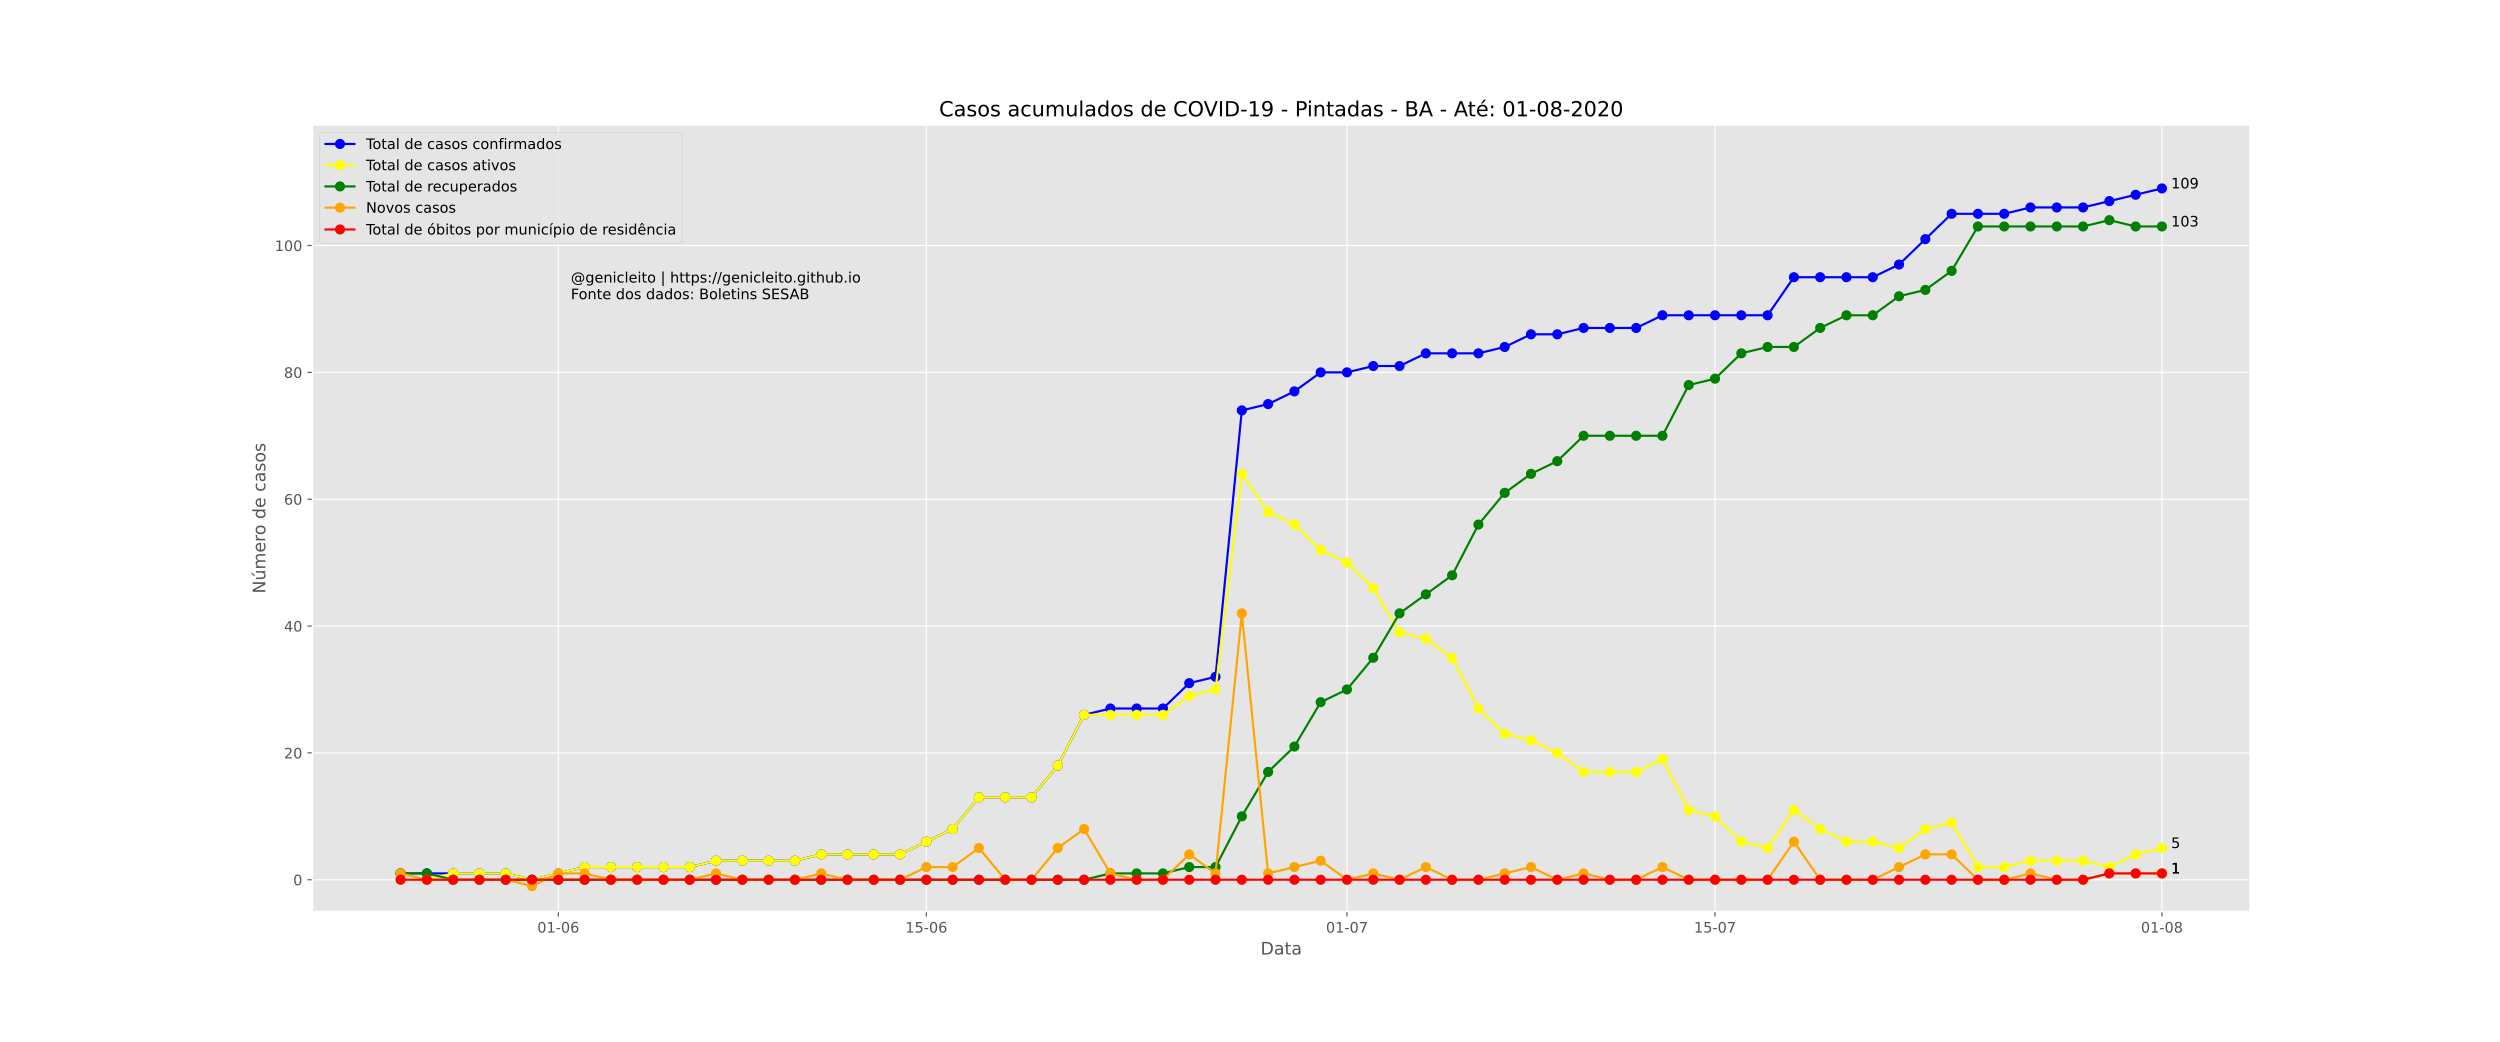 <?xml version="1.0" encoding="utf-8" standalone="no"?>
<!DOCTYPE svg PUBLIC "-//W3C//DTD SVG 1.1//EN"
  "http://www.w3.org/Graphics/SVG/1.1/DTD/svg11.dtd">
<!-- Created with matplotlib (https://matplotlib.org/) -->
<svg height="720pt" version="1.1" viewBox="0 0 1728 720" width="1728pt" xmlns="http://www.w3.org/2000/svg" xmlns:xlink="http://www.w3.org/1999/xlink">
 <defs>
  <style type="text/css">
*{stroke-linecap:butt;stroke-linejoin:round;}
  </style>
 </defs>
 <g id="figure_1">
  <g id="patch_1">
   <path d="M 0 720 
L 1728 720 
L 1728 0 
L 0 0 
z
" style="fill:#ffffff;"/>
  </g>
  <g id="axes_1">
   <g id="patch_2">
    <path d="M 216 630 
L 1555.2 630 
L 1555.2 86.4 
L 216 86.4 
z
" style="fill:#e5e5e5;"/>
   </g>
   <g id="matplotlib.axis_1">
    <g id="xtick_1">
     <g id="line2d_1">
      <path clip-path="url(#pc5de8132fe)" d="M 385.899 630 
L 385.899 86.4 
" style="fill:none;stroke:#ffffff;stroke-linecap:square;stroke-width:0.8;"/>
     </g>
     <g id="line2d_2">
      <defs>
       <path d="M 0 0 
L 0 3.5 
" id="m883dc49585" style="stroke:#555555;stroke-width:0.8;"/>
      </defs>
      <g>
       <use style="fill:#555555;stroke:#555555;stroke-width:0.8;" x="385.899" xlink:href="#m883dc49585" y="630"/>
      </g>
     </g>
     <g id="text_1">
      <!-- 01-06 -->
      <defs>
       <path d="M 31.781 66.406 
Q 24.172 66.406 20.328 58.906 
Q 16.5 51.422 16.5 36.375 
Q 16.5 21.391 20.328 13.891 
Q 24.172 6.391 31.781 6.391 
Q 39.453 6.391 43.281 13.891 
Q 47.125 21.391 47.125 36.375 
Q 47.125 51.422 43.281 58.906 
Q 39.453 66.406 31.781 66.406 
z
M 31.781 74.219 
Q 44.047 74.219 50.516 64.516 
Q 56.984 54.828 56.984 36.375 
Q 56.984 17.969 50.516 8.266 
Q 44.047 -1.422 31.781 -1.422 
Q 19.531 -1.422 13.062 8.266 
Q 6.594 17.969 6.594 36.375 
Q 6.594 54.828 13.062 64.516 
Q 19.531 74.219 31.781 74.219 
z
" id="DejaVuSans-48"/>
       <path d="M 12.406 8.297 
L 28.516 8.297 
L 28.516 63.922 
L 10.984 60.406 
L 10.984 69.391 
L 28.422 72.906 
L 38.281 72.906 
L 38.281 8.297 
L 54.391 8.297 
L 54.391 0 
L 12.406 0 
z
" id="DejaVuSans-49"/>
       <path d="M 4.891 31.391 
L 31.203 31.391 
L 31.203 23.391 
L 4.891 23.391 
z
" id="DejaVuSans-45"/>
       <path d="M 33.016 40.375 
Q 26.375 40.375 22.484 35.828 
Q 18.609 31.297 18.609 23.391 
Q 18.609 15.531 22.484 10.953 
Q 26.375 6.391 33.016 6.391 
Q 39.656 6.391 43.531 10.953 
Q 47.406 15.531 47.406 23.391 
Q 47.406 31.297 43.531 35.828 
Q 39.656 40.375 33.016 40.375 
z
M 52.594 71.297 
L 52.594 62.312 
Q 48.875 64.062 45.094 64.984 
Q 41.312 65.922 37.594 65.922 
Q 27.828 65.922 22.672 59.328 
Q 17.531 52.734 16.797 39.406 
Q 19.672 43.656 24.016 45.922 
Q 28.375 48.188 33.594 48.188 
Q 44.578 48.188 50.953 41.516 
Q 57.328 34.859 57.328 23.391 
Q 57.328 12.156 50.688 5.359 
Q 44.047 -1.422 33.016 -1.422 
Q 20.359 -1.422 13.672 8.266 
Q 6.984 17.969 6.984 36.375 
Q 6.984 53.656 15.188 63.938 
Q 23.391 74.219 37.203 74.219 
Q 40.922 74.219 44.703 73.484 
Q 48.484 72.75 52.594 71.297 
z
" id="DejaVuSans-54"/>
      </defs>
      <g style="fill:#555555;" transform="translate(371.37 644.598)scale(0.1 -0.1)">
       <use xlink:href="#DejaVuSans-48"/>
       <use x="63.623" xlink:href="#DejaVuSans-49"/>
       <use x="127.246" xlink:href="#DejaVuSans-45"/>
       <use x="163.33" xlink:href="#DejaVuSans-48"/>
       <use x="226.953" xlink:href="#DejaVuSans-54"/>
      </g>
     </g>
    </g>
    <g id="xtick_2">
     <g id="line2d_3">
      <path clip-path="url(#pc5de8132fe)" d="M 640.292 630 
L 640.292 86.4 
" style="fill:none;stroke:#ffffff;stroke-linecap:square;stroke-width:0.8;"/>
     </g>
     <g id="line2d_4">
      <g>
       <use style="fill:#555555;stroke:#555555;stroke-width:0.8;" x="640.292" xlink:href="#m883dc49585" y="630"/>
      </g>
     </g>
     <g id="text_2">
      <!-- 15-06 -->
      <defs>
       <path d="M 10.797 72.906 
L 49.516 72.906 
L 49.516 64.594 
L 19.828 64.594 
L 19.828 46.734 
Q 21.969 47.469 24.109 47.828 
Q 26.266 48.188 28.422 48.188 
Q 40.625 48.188 47.75 41.5 
Q 54.891 34.812 54.891 23.391 
Q 54.891 11.625 47.562 5.094 
Q 40.234 -1.422 26.906 -1.422 
Q 22.312 -1.422 17.547 -0.641 
Q 12.797 0.141 7.719 1.703 
L 7.719 11.625 
Q 12.109 9.234 16.797 8.062 
Q 21.484 6.891 26.703 6.891 
Q 35.156 6.891 40.078 11.328 
Q 45.016 15.766 45.016 23.391 
Q 45.016 31 40.078 35.438 
Q 35.156 39.891 26.703 39.891 
Q 22.75 39.891 18.812 39.016 
Q 14.891 38.141 10.797 36.281 
z
" id="DejaVuSans-53"/>
      </defs>
      <g style="fill:#555555;" transform="translate(625.763 644.598)scale(0.1 -0.1)">
       <use xlink:href="#DejaVuSans-49"/>
       <use x="63.623" xlink:href="#DejaVuSans-53"/>
       <use x="127.246" xlink:href="#DejaVuSans-45"/>
       <use x="163.33" xlink:href="#DejaVuSans-48"/>
       <use x="226.953" xlink:href="#DejaVuSans-54"/>
      </g>
     </g>
    </g>
    <g id="xtick_3">
     <g id="line2d_5">
      <path clip-path="url(#pc5de8132fe)" d="M 931.027 630 
L 931.027 86.4 
" style="fill:none;stroke:#ffffff;stroke-linecap:square;stroke-width:0.8;"/>
     </g>
     <g id="line2d_6">
      <g>
       <use style="fill:#555555;stroke:#555555;stroke-width:0.8;" x="931.027" xlink:href="#m883dc49585" y="630"/>
      </g>
     </g>
     <g id="text_3">
      <!-- 01-07 -->
      <defs>
       <path d="M 8.203 72.906 
L 55.078 72.906 
L 55.078 68.703 
L 28.609 0 
L 18.312 0 
L 43.219 64.594 
L 8.203 64.594 
z
" id="DejaVuSans-55"/>
      </defs>
      <g style="fill:#555555;" transform="translate(916.499 644.598)scale(0.1 -0.1)">
       <use xlink:href="#DejaVuSans-48"/>
       <use x="63.623" xlink:href="#DejaVuSans-49"/>
       <use x="127.246" xlink:href="#DejaVuSans-45"/>
       <use x="163.33" xlink:href="#DejaVuSans-48"/>
       <use x="226.953" xlink:href="#DejaVuSans-55"/>
      </g>
     </g>
    </g>
    <g id="xtick_4">
     <g id="line2d_7">
      <path clip-path="url(#pc5de8132fe)" d="M 1185.421 630 
L 1185.421 86.4 
" style="fill:none;stroke:#ffffff;stroke-linecap:square;stroke-width:0.8;"/>
     </g>
     <g id="line2d_8">
      <g>
       <use style="fill:#555555;stroke:#555555;stroke-width:0.8;" x="1185.421" xlink:href="#m883dc49585" y="630"/>
      </g>
     </g>
     <g id="text_4">
      <!-- 15-07 -->
      <g style="fill:#555555;" transform="translate(1170.892 644.598)scale(0.1 -0.1)">
       <use xlink:href="#DejaVuSans-49"/>
       <use x="63.623" xlink:href="#DejaVuSans-53"/>
       <use x="127.246" xlink:href="#DejaVuSans-45"/>
       <use x="163.33" xlink:href="#DejaVuSans-48"/>
       <use x="226.953" xlink:href="#DejaVuSans-55"/>
      </g>
     </g>
    </g>
    <g id="xtick_5">
     <g id="line2d_9">
      <path clip-path="url(#pc5de8132fe)" d="M 1494.327 630 
L 1494.327 86.4 
" style="fill:none;stroke:#ffffff;stroke-linecap:square;stroke-width:0.8;"/>
     </g>
     <g id="line2d_10">
      <g>
       <use style="fill:#555555;stroke:#555555;stroke-width:0.8;" x="1494.327" xlink:href="#m883dc49585" y="630"/>
      </g>
     </g>
     <g id="text_5">
      <!-- 01-08 -->
      <defs>
       <path d="M 31.781 34.625 
Q 24.75 34.625 20.719 30.859 
Q 16.703 27.094 16.703 20.516 
Q 16.703 13.922 20.719 10.156 
Q 24.75 6.391 31.781 6.391 
Q 38.812 6.391 42.859 10.172 
Q 46.922 13.969 46.922 20.516 
Q 46.922 27.094 42.891 30.859 
Q 38.875 34.625 31.781 34.625 
z
M 21.922 38.812 
Q 15.578 40.375 12.031 44.719 
Q 8.5 49.078 8.5 55.328 
Q 8.5 64.062 14.719 69.141 
Q 20.953 74.219 31.781 74.219 
Q 42.672 74.219 48.875 69.141 
Q 55.078 64.062 55.078 55.328 
Q 55.078 49.078 51.531 44.719 
Q 48 40.375 41.703 38.812 
Q 48.828 37.156 52.797 32.312 
Q 56.781 27.484 56.781 20.516 
Q 56.781 9.906 50.312 4.234 
Q 43.844 -1.422 31.781 -1.422 
Q 19.734 -1.422 13.25 4.234 
Q 6.781 9.906 6.781 20.516 
Q 6.781 27.484 10.781 32.312 
Q 14.797 37.156 21.922 38.812 
z
M 18.312 54.391 
Q 18.312 48.734 21.844 45.562 
Q 25.391 42.391 31.781 42.391 
Q 38.141 42.391 41.719 45.562 
Q 45.312 48.734 45.312 54.391 
Q 45.312 60.062 41.719 63.234 
Q 38.141 66.406 31.781 66.406 
Q 25.391 66.406 21.844 63.234 
Q 18.312 60.062 18.312 54.391 
z
" id="DejaVuSans-56"/>
      </defs>
      <g style="fill:#555555;" transform="translate(1479.798 644.598)scale(0.1 -0.1)">
       <use xlink:href="#DejaVuSans-48"/>
       <use x="63.623" xlink:href="#DejaVuSans-49"/>
       <use x="127.246" xlink:href="#DejaVuSans-45"/>
       <use x="163.33" xlink:href="#DejaVuSans-48"/>
       <use x="226.953" xlink:href="#DejaVuSans-56"/>
      </g>
     </g>
    </g>
    <g id="text_6">
     <!-- Data -->
     <defs>
      <path d="M 19.672 64.797 
L 19.672 8.109 
L 31.594 8.109 
Q 46.688 8.109 53.688 14.938 
Q 60.688 21.781 60.688 36.531 
Q 60.688 51.172 53.688 57.984 
Q 46.688 64.797 31.594 64.797 
z
M 9.812 72.906 
L 30.078 72.906 
Q 51.266 72.906 61.172 64.094 
Q 71.094 55.281 71.094 36.531 
Q 71.094 17.672 61.125 8.828 
Q 51.172 0 30.078 0 
L 9.812 0 
z
" id="DejaVuSans-68"/>
      <path d="M 34.281 27.484 
Q 23.391 27.484 19.188 25 
Q 14.984 22.516 14.984 16.5 
Q 14.984 11.719 18.141 8.906 
Q 21.297 6.109 26.703 6.109 
Q 34.188 6.109 38.703 11.406 
Q 43.219 16.703 43.219 25.484 
L 43.219 27.484 
z
M 52.203 31.203 
L 52.203 0 
L 43.219 0 
L 43.219 8.297 
Q 40.141 3.328 35.547 0.953 
Q 30.953 -1.422 24.312 -1.422 
Q 15.922 -1.422 10.953 3.297 
Q 6 8.016 6 15.922 
Q 6 25.141 12.172 29.828 
Q 18.359 34.516 30.609 34.516 
L 43.219 34.516 
L 43.219 35.406 
Q 43.219 41.609 39.141 45 
Q 35.062 48.391 27.688 48.391 
Q 23 48.391 18.547 47.266 
Q 14.109 46.141 10.016 43.891 
L 10.016 52.203 
Q 14.938 54.109 19.578 55.047 
Q 24.219 56 28.609 56 
Q 40.484 56 46.344 49.844 
Q 52.203 43.703 52.203 31.203 
z
" id="DejaVuSans-97"/>
      <path d="M 18.312 70.219 
L 18.312 54.688 
L 36.812 54.688 
L 36.812 47.703 
L 18.312 47.703 
L 18.312 18.016 
Q 18.312 11.328 20.141 9.422 
Q 21.969 7.516 27.594 7.516 
L 36.812 7.516 
L 36.812 0 
L 27.594 0 
Q 17.188 0 13.234 3.875 
Q 9.281 7.766 9.281 18.016 
L 9.281 47.703 
L 2.688 47.703 
L 2.688 54.688 
L 9.281 54.688 
L 9.281 70.219 
z
" id="DejaVuSans-116"/>
     </defs>
     <g style="fill:#555555;" transform="translate(871.274 659.796)scale(0.12 -0.12)">
      <use xlink:href="#DejaVuSans-68"/>
      <use x="77.002" xlink:href="#DejaVuSans-97"/>
      <use x="138.281" xlink:href="#DejaVuSans-116"/>
      <use x="177.49" xlink:href="#DejaVuSans-97"/>
     </g>
    </g>
   </g>
   <g id="matplotlib.axis_2">
    <g id="ytick_1">
     <g id="line2d_11">
      <path clip-path="url(#pc5de8132fe)" d="M 216 608.081 
L 1555.2 608.081 
" style="fill:none;stroke:#ffffff;stroke-linecap:square;stroke-width:0.8;"/>
     </g>
     <g id="line2d_12">
      <defs>
       <path d="M 0 0 
L -3.5 0 
" id="m4be92c35c1" style="stroke:#555555;stroke-width:0.8;"/>
      </defs>
      <g>
       <use style="fill:#555555;stroke:#555555;stroke-width:0.8;" x="216" xlink:href="#m4be92c35c1" y="608.081"/>
      </g>
     </g>
     <g id="text_7">
      <!-- 0 -->
      <g style="fill:#555555;" transform="translate(202.637 611.88)scale(0.1 -0.1)">
       <use xlink:href="#DejaVuSans-48"/>
      </g>
     </g>
    </g>
    <g id="ytick_2">
     <g id="line2d_13">
      <path clip-path="url(#pc5de8132fe)" d="M 216 520.403 
L 1555.2 520.403 
" style="fill:none;stroke:#ffffff;stroke-linecap:square;stroke-width:0.8;"/>
     </g>
     <g id="line2d_14">
      <g>
       <use style="fill:#555555;stroke:#555555;stroke-width:0.8;" x="216" xlink:href="#m4be92c35c1" y="520.403"/>
      </g>
     </g>
     <g id="text_8">
      <!-- 20 -->
      <defs>
       <path d="M 19.188 8.297 
L 53.609 8.297 
L 53.609 0 
L 7.328 0 
L 7.328 8.297 
Q 12.938 14.109 22.625 23.891 
Q 32.328 33.688 34.812 36.531 
Q 39.547 41.844 41.422 45.531 
Q 43.312 49.219 43.312 52.781 
Q 43.312 58.594 39.234 62.25 
Q 35.156 65.922 28.609 65.922 
Q 23.969 65.922 18.812 64.312 
Q 13.672 62.703 7.812 59.422 
L 7.812 69.391 
Q 13.766 71.781 18.938 73 
Q 24.125 74.219 28.422 74.219 
Q 39.75 74.219 46.484 68.547 
Q 53.219 62.891 53.219 53.422 
Q 53.219 48.922 51.531 44.891 
Q 49.859 40.875 45.406 35.406 
Q 44.188 33.984 37.641 27.219 
Q 31.109 20.453 19.188 8.297 
z
" id="DejaVuSans-50"/>
      </defs>
      <g style="fill:#555555;" transform="translate(196.275 524.202)scale(0.1 -0.1)">
       <use xlink:href="#DejaVuSans-50"/>
       <use x="63.623" xlink:href="#DejaVuSans-48"/>
      </g>
     </g>
    </g>
    <g id="ytick_3">
     <g id="line2d_15">
      <path clip-path="url(#pc5de8132fe)" d="M 216 432.726 
L 1555.2 432.726 
" style="fill:none;stroke:#ffffff;stroke-linecap:square;stroke-width:0.8;"/>
     </g>
     <g id="line2d_16">
      <g>
       <use style="fill:#555555;stroke:#555555;stroke-width:0.8;" x="216" xlink:href="#m4be92c35c1" y="432.726"/>
      </g>
     </g>
     <g id="text_9">
      <!-- 40 -->
      <defs>
       <path d="M 37.797 64.312 
L 12.891 25.391 
L 37.797 25.391 
z
M 35.203 72.906 
L 47.609 72.906 
L 47.609 25.391 
L 58.016 25.391 
L 58.016 17.188 
L 47.609 17.188 
L 47.609 0 
L 37.797 0 
L 37.797 17.188 
L 4.891 17.188 
L 4.891 26.703 
z
" id="DejaVuSans-52"/>
      </defs>
      <g style="fill:#555555;" transform="translate(196.275 436.525)scale(0.1 -0.1)">
       <use xlink:href="#DejaVuSans-52"/>
       <use x="63.623" xlink:href="#DejaVuSans-48"/>
      </g>
     </g>
    </g>
    <g id="ytick_4">
     <g id="line2d_17">
      <path clip-path="url(#pc5de8132fe)" d="M 216 345.048 
L 1555.2 345.048 
" style="fill:none;stroke:#ffffff;stroke-linecap:square;stroke-width:0.8;"/>
     </g>
     <g id="line2d_18">
      <g>
       <use style="fill:#555555;stroke:#555555;stroke-width:0.8;" x="216" xlink:href="#m4be92c35c1" y="345.048"/>
      </g>
     </g>
     <g id="text_10">
      <!-- 60 -->
      <g style="fill:#555555;" transform="translate(196.275 348.848)scale(0.1 -0.1)">
       <use xlink:href="#DejaVuSans-54"/>
       <use x="63.623" xlink:href="#DejaVuSans-48"/>
      </g>
     </g>
    </g>
    <g id="ytick_5">
     <g id="line2d_19">
      <path clip-path="url(#pc5de8132fe)" d="M 216 257.371 
L 1555.2 257.371 
" style="fill:none;stroke:#ffffff;stroke-linecap:square;stroke-width:0.8;"/>
     </g>
     <g id="line2d_20">
      <g>
       <use style="fill:#555555;stroke:#555555;stroke-width:0.8;" x="216" xlink:href="#m4be92c35c1" y="257.371"/>
      </g>
     </g>
     <g id="text_11">
      <!-- 80 -->
      <g style="fill:#555555;" transform="translate(196.275 261.17)scale(0.1 -0.1)">
       <use xlink:href="#DejaVuSans-56"/>
       <use x="63.623" xlink:href="#DejaVuSans-48"/>
      </g>
     </g>
    </g>
    <g id="ytick_6">
     <g id="line2d_21">
      <path clip-path="url(#pc5de8132fe)" d="M 216 169.694 
L 1555.2 169.694 
" style="fill:none;stroke:#ffffff;stroke-linecap:square;stroke-width:0.8;"/>
     </g>
     <g id="line2d_22">
      <g>
       <use style="fill:#555555;stroke:#555555;stroke-width:0.8;" x="216" xlink:href="#m4be92c35c1" y="169.694"/>
      </g>
     </g>
     <g id="text_12">
      <!-- 100 -->
      <g style="fill:#555555;" transform="translate(189.912 173.493)scale(0.1 -0.1)">
       <use xlink:href="#DejaVuSans-49"/>
       <use x="63.623" xlink:href="#DejaVuSans-48"/>
       <use x="127.246" xlink:href="#DejaVuSans-48"/>
      </g>
     </g>
    </g>
    <g id="text_13">
     <!-- Número de casos -->
     <defs>
      <path d="M 9.812 72.906 
L 23.094 72.906 
L 55.422 11.922 
L 55.422 72.906 
L 64.984 72.906 
L 64.984 0 
L 51.703 0 
L 19.391 60.984 
L 19.391 0 
L 9.812 0 
z
" id="DejaVuSans-78"/>
      <path d="M 8.5 21.578 
L 8.5 54.688 
L 17.484 54.688 
L 17.484 21.922 
Q 17.484 14.156 20.5 10.266 
Q 23.531 6.391 29.594 6.391 
Q 36.859 6.391 41.078 11.031 
Q 45.312 15.672 45.312 23.688 
L 45.312 54.688 
L 54.297 54.688 
L 54.297 0 
L 45.312 0 
L 45.312 8.406 
Q 42.047 3.422 37.719 1 
Q 33.406 -1.422 27.688 -1.422 
Q 18.266 -1.422 13.375 4.438 
Q 8.5 10.297 8.5 21.578 
z
M 31.109 56 
z
M 37.781 79.984 
L 47.5 79.984 
L 31.594 61.625 
L 24.109 61.625 
z
" id="DejaVuSans-250"/>
      <path d="M 52 44.188 
Q 55.375 50.25 60.062 53.125 
Q 64.75 56 71.094 56 
Q 79.641 56 84.281 50.016 
Q 88.922 44.047 88.922 33.016 
L 88.922 0 
L 79.891 0 
L 79.891 32.719 
Q 79.891 40.578 77.094 44.375 
Q 74.312 48.188 68.609 48.188 
Q 61.625 48.188 57.562 43.547 
Q 53.516 38.922 53.516 30.906 
L 53.516 0 
L 44.484 0 
L 44.484 32.719 
Q 44.484 40.625 41.703 44.406 
Q 38.922 48.188 33.109 48.188 
Q 26.219 48.188 22.156 43.531 
Q 18.109 38.875 18.109 30.906 
L 18.109 0 
L 9.078 0 
L 9.078 54.688 
L 18.109 54.688 
L 18.109 46.188 
Q 21.188 51.219 25.484 53.609 
Q 29.781 56 35.688 56 
Q 41.656 56 45.828 52.969 
Q 50 49.953 52 44.188 
z
" id="DejaVuSans-109"/>
      <path d="M 56.203 29.594 
L 56.203 25.203 
L 14.891 25.203 
Q 15.484 15.922 20.484 11.062 
Q 25.484 6.203 34.422 6.203 
Q 39.594 6.203 44.453 7.469 
Q 49.312 8.734 54.109 11.281 
L 54.109 2.781 
Q 49.266 0.734 44.188 -0.344 
Q 39.109 -1.422 33.891 -1.422 
Q 20.797 -1.422 13.156 6.188 
Q 5.516 13.812 5.516 26.812 
Q 5.516 40.234 12.766 48.109 
Q 20.016 56 32.328 56 
Q 43.359 56 49.781 48.891 
Q 56.203 41.797 56.203 29.594 
z
M 47.219 32.234 
Q 47.125 39.594 43.094 43.984 
Q 39.062 48.391 32.422 48.391 
Q 24.906 48.391 20.391 44.141 
Q 15.875 39.891 15.188 32.172 
z
" id="DejaVuSans-101"/>
      <path d="M 41.109 46.297 
Q 39.594 47.172 37.812 47.578 
Q 36.031 48 33.891 48 
Q 26.266 48 22.188 43.047 
Q 18.109 38.094 18.109 28.812 
L 18.109 0 
L 9.078 0 
L 9.078 54.688 
L 18.109 54.688 
L 18.109 46.188 
Q 20.953 51.172 25.484 53.578 
Q 30.031 56 36.531 56 
Q 37.453 56 38.578 55.875 
Q 39.703 55.766 41.062 55.516 
z
" id="DejaVuSans-114"/>
      <path d="M 30.609 48.391 
Q 23.391 48.391 19.188 42.75 
Q 14.984 37.109 14.984 27.297 
Q 14.984 17.484 19.156 11.844 
Q 23.344 6.203 30.609 6.203 
Q 37.797 6.203 41.984 11.859 
Q 46.188 17.531 46.188 27.297 
Q 46.188 37.016 41.984 42.703 
Q 37.797 48.391 30.609 48.391 
z
M 30.609 56 
Q 42.328 56 49.016 48.375 
Q 55.719 40.766 55.719 27.297 
Q 55.719 13.875 49.016 6.219 
Q 42.328 -1.422 30.609 -1.422 
Q 18.844 -1.422 12.172 6.219 
Q 5.516 13.875 5.516 27.297 
Q 5.516 40.766 12.172 48.375 
Q 18.844 56 30.609 56 
z
" id="DejaVuSans-111"/>
      <path id="DejaVuSans-32"/>
      <path d="M 45.406 46.391 
L 45.406 75.984 
L 54.391 75.984 
L 54.391 0 
L 45.406 0 
L 45.406 8.203 
Q 42.578 3.328 38.25 0.953 
Q 33.938 -1.422 27.875 -1.422 
Q 17.969 -1.422 11.734 6.484 
Q 5.516 14.406 5.516 27.297 
Q 5.516 40.188 11.734 48.094 
Q 17.969 56 27.875 56 
Q 33.938 56 38.25 53.625 
Q 42.578 51.266 45.406 46.391 
z
M 14.797 27.297 
Q 14.797 17.391 18.875 11.75 
Q 22.953 6.109 30.078 6.109 
Q 37.203 6.109 41.297 11.75 
Q 45.406 17.391 45.406 27.297 
Q 45.406 37.203 41.297 42.844 
Q 37.203 48.484 30.078 48.484 
Q 22.953 48.484 18.875 42.844 
Q 14.797 37.203 14.797 27.297 
z
" id="DejaVuSans-100"/>
      <path d="M 48.781 52.594 
L 48.781 44.188 
Q 44.969 46.297 41.141 47.344 
Q 37.312 48.391 33.406 48.391 
Q 24.656 48.391 19.812 42.844 
Q 14.984 37.312 14.984 27.297 
Q 14.984 17.281 19.812 11.734 
Q 24.656 6.203 33.406 6.203 
Q 37.312 6.203 41.141 7.25 
Q 44.969 8.297 48.781 10.406 
L 48.781 2.094 
Q 45.016 0.344 40.984 -0.531 
Q 36.969 -1.422 32.422 -1.422 
Q 20.062 -1.422 12.781 6.344 
Q 5.516 14.109 5.516 27.297 
Q 5.516 40.672 12.859 48.328 
Q 20.219 56 33.016 56 
Q 37.156 56 41.109 55.141 
Q 45.062 54.297 48.781 52.594 
z
" id="DejaVuSans-99"/>
      <path d="M 44.281 53.078 
L 44.281 44.578 
Q 40.484 46.531 36.375 47.5 
Q 32.281 48.484 27.875 48.484 
Q 21.188 48.484 17.844 46.438 
Q 14.5 44.391 14.5 40.281 
Q 14.5 37.156 16.891 35.375 
Q 19.281 33.594 26.516 31.984 
L 29.594 31.297 
Q 39.156 29.25 43.188 25.516 
Q 47.219 21.781 47.219 15.094 
Q 47.219 7.469 41.188 3.016 
Q 35.156 -1.422 24.609 -1.422 
Q 20.219 -1.422 15.453 -0.562 
Q 10.688 0.297 5.422 2 
L 5.422 11.281 
Q 10.406 8.688 15.234 7.391 
Q 20.062 6.109 24.812 6.109 
Q 31.156 6.109 34.562 8.281 
Q 37.984 10.453 37.984 14.406 
Q 37.984 18.062 35.516 20.016 
Q 33.062 21.969 24.703 23.781 
L 21.578 24.516 
Q 13.234 26.266 9.516 29.906 
Q 5.812 33.547 5.812 39.891 
Q 5.812 47.609 11.281 51.797 
Q 16.75 56 26.812 56 
Q 31.781 56 36.172 55.266 
Q 40.578 54.547 44.281 53.078 
z
" id="DejaVuSans-115"/>
     </defs>
     <g style="fill:#555555;" transform="translate(183.417 410.243)rotate(-90)scale(0.12 -0.12)">
      <use xlink:href="#DejaVuSans-78"/>
      <use x="74.805" xlink:href="#DejaVuSans-250"/>
      <use x="138.184" xlink:href="#DejaVuSans-109"/>
      <use x="235.596" xlink:href="#DejaVuSans-101"/>
      <use x="297.119" xlink:href="#DejaVuSans-114"/>
      <use x="335.982" xlink:href="#DejaVuSans-111"/>
      <use x="397.164" xlink:href="#DejaVuSans-32"/>
      <use x="428.951" xlink:href="#DejaVuSans-100"/>
      <use x="492.428" xlink:href="#DejaVuSans-101"/>
      <use x="553.951" xlink:href="#DejaVuSans-32"/>
      <use x="585.738" xlink:href="#DejaVuSans-99"/>
      <use x="640.719" xlink:href="#DejaVuSans-97"/>
      <use x="701.998" xlink:href="#DejaVuSans-115"/>
      <use x="754.098" xlink:href="#DejaVuSans-111"/>
      <use x="815.279" xlink:href="#DejaVuSans-115"/>
     </g>
    </g>
   </g>
   <g id="line2d_23">
    <path clip-path="url(#pc5de8132fe)" d="M 276.873 603.697 
L 295.044 603.697 
L 313.215 603.697 
L 331.386 603.697 
L 349.557 603.697 
L 367.728 608.081 
L 385.899 603.697 
L 404.069 599.313 
L 422.24 599.313 
L 440.411 599.313 
L 458.582 599.313 
L 476.753 599.313 
L 494.924 594.929 
L 513.095 594.929 
L 531.266 594.929 
L 549.437 594.929 
L 567.608 590.545 
L 585.779 590.545 
L 603.95 590.545 
L 622.121 590.545 
L 640.292 581.777 
L 658.463 573.01 
L 676.634 551.09 
L 694.805 551.09 
L 712.976 551.09 
L 731.147 529.171 
L 749.318 494.1 
L 767.489 489.716 
L 785.66 489.716 
L 803.831 489.716 
L 822.002 472.181 
L 840.173 467.797 
L 858.344 283.674 
L 876.515 279.29 
L 894.685 270.523 
L 912.856 257.371 
L 931.027 257.371 
L 949.198 252.987 
L 967.369 252.987 
L 985.54 244.219 
L 1003.711 244.219 
L 1021.882 244.219 
L 1040.053 239.835 
L 1058.224 231.068 
L 1076.395 231.068 
L 1094.566 226.684 
L 1112.737 226.684 
L 1130.908 226.684 
L 1149.079 217.916 
L 1167.25 217.916 
L 1185.421 217.916 
L 1203.592 217.916 
L 1221.763 217.916 
L 1239.934 191.613 
L 1258.105 191.613 
L 1276.276 191.613 
L 1294.447 191.613 
L 1312.618 182.845 
L 1330.789 165.31 
L 1348.96 147.774 
L 1367.131 147.774 
L 1385.301 147.774 
L 1403.472 143.39 
L 1421.643 143.39 
L 1439.814 143.39 
L 1457.985 139.006 
L 1476.156 134.623 
L 1494.327 130.239 
" style="fill:none;stroke:#0000ff;stroke-linecap:square;stroke-width:1.5;"/>
    <defs>
     <path d="M 0 3 
C 0.796 3 1.559 2.684 2.121 2.121 
C 2.684 1.559 3 0.796 3 0 
C 3 -0.796 2.684 -1.559 2.121 -2.121 
C 1.559 -2.684 0.796 -3 0 -3 
C -0.796 -3 -1.559 -2.684 -2.121 -2.121 
C -2.684 -1.559 -3 -0.796 -3 0 
C -3 0.796 -2.684 1.559 -2.121 2.121 
C -1.559 2.684 -0.796 3 0 3 
z
" id="m512a0ea227" style="stroke:#0000ff;"/>
    </defs>
    <g clip-path="url(#pc5de8132fe)">
     <use style="fill:#0000ff;stroke:#0000ff;" x="276.873" xlink:href="#m512a0ea227" y="603.697"/>
     <use style="fill:#0000ff;stroke:#0000ff;" x="295.044" xlink:href="#m512a0ea227" y="603.697"/>
     <use style="fill:#0000ff;stroke:#0000ff;" x="313.215" xlink:href="#m512a0ea227" y="603.697"/>
     <use style="fill:#0000ff;stroke:#0000ff;" x="331.386" xlink:href="#m512a0ea227" y="603.697"/>
     <use style="fill:#0000ff;stroke:#0000ff;" x="349.557" xlink:href="#m512a0ea227" y="603.697"/>
     <use style="fill:#0000ff;stroke:#0000ff;" x="367.728" xlink:href="#m512a0ea227" y="608.081"/>
     <use style="fill:#0000ff;stroke:#0000ff;" x="385.899" xlink:href="#m512a0ea227" y="603.697"/>
     <use style="fill:#0000ff;stroke:#0000ff;" x="404.069" xlink:href="#m512a0ea227" y="599.313"/>
     <use style="fill:#0000ff;stroke:#0000ff;" x="422.24" xlink:href="#m512a0ea227" y="599.313"/>
     <use style="fill:#0000ff;stroke:#0000ff;" x="440.411" xlink:href="#m512a0ea227" y="599.313"/>
     <use style="fill:#0000ff;stroke:#0000ff;" x="458.582" xlink:href="#m512a0ea227" y="599.313"/>
     <use style="fill:#0000ff;stroke:#0000ff;" x="476.753" xlink:href="#m512a0ea227" y="599.313"/>
     <use style="fill:#0000ff;stroke:#0000ff;" x="494.924" xlink:href="#m512a0ea227" y="594.929"/>
     <use style="fill:#0000ff;stroke:#0000ff;" x="513.095" xlink:href="#m512a0ea227" y="594.929"/>
     <use style="fill:#0000ff;stroke:#0000ff;" x="531.266" xlink:href="#m512a0ea227" y="594.929"/>
     <use style="fill:#0000ff;stroke:#0000ff;" x="549.437" xlink:href="#m512a0ea227" y="594.929"/>
     <use style="fill:#0000ff;stroke:#0000ff;" x="567.608" xlink:href="#m512a0ea227" y="590.545"/>
     <use style="fill:#0000ff;stroke:#0000ff;" x="585.779" xlink:href="#m512a0ea227" y="590.545"/>
     <use style="fill:#0000ff;stroke:#0000ff;" x="603.95" xlink:href="#m512a0ea227" y="590.545"/>
     <use style="fill:#0000ff;stroke:#0000ff;" x="622.121" xlink:href="#m512a0ea227" y="590.545"/>
     <use style="fill:#0000ff;stroke:#0000ff;" x="640.292" xlink:href="#m512a0ea227" y="581.777"/>
     <use style="fill:#0000ff;stroke:#0000ff;" x="658.463" xlink:href="#m512a0ea227" y="573.01"/>
     <use style="fill:#0000ff;stroke:#0000ff;" x="676.634" xlink:href="#m512a0ea227" y="551.09"/>
     <use style="fill:#0000ff;stroke:#0000ff;" x="694.805" xlink:href="#m512a0ea227" y="551.09"/>
     <use style="fill:#0000ff;stroke:#0000ff;" x="712.976" xlink:href="#m512a0ea227" y="551.09"/>
     <use style="fill:#0000ff;stroke:#0000ff;" x="731.147" xlink:href="#m512a0ea227" y="529.171"/>
     <use style="fill:#0000ff;stroke:#0000ff;" x="749.318" xlink:href="#m512a0ea227" y="494.1"/>
     <use style="fill:#0000ff;stroke:#0000ff;" x="767.489" xlink:href="#m512a0ea227" y="489.716"/>
     <use style="fill:#0000ff;stroke:#0000ff;" x="785.66" xlink:href="#m512a0ea227" y="489.716"/>
     <use style="fill:#0000ff;stroke:#0000ff;" x="803.831" xlink:href="#m512a0ea227" y="489.716"/>
     <use style="fill:#0000ff;stroke:#0000ff;" x="822.002" xlink:href="#m512a0ea227" y="472.181"/>
     <use style="fill:#0000ff;stroke:#0000ff;" x="840.173" xlink:href="#m512a0ea227" y="467.797"/>
     <use style="fill:#0000ff;stroke:#0000ff;" x="858.344" xlink:href="#m512a0ea227" y="283.674"/>
     <use style="fill:#0000ff;stroke:#0000ff;" x="876.515" xlink:href="#m512a0ea227" y="279.29"/>
     <use style="fill:#0000ff;stroke:#0000ff;" x="894.685" xlink:href="#m512a0ea227" y="270.523"/>
     <use style="fill:#0000ff;stroke:#0000ff;" x="912.856" xlink:href="#m512a0ea227" y="257.371"/>
     <use style="fill:#0000ff;stroke:#0000ff;" x="931.027" xlink:href="#m512a0ea227" y="257.371"/>
     <use style="fill:#0000ff;stroke:#0000ff;" x="949.198" xlink:href="#m512a0ea227" y="252.987"/>
     <use style="fill:#0000ff;stroke:#0000ff;" x="967.369" xlink:href="#m512a0ea227" y="252.987"/>
     <use style="fill:#0000ff;stroke:#0000ff;" x="985.54" xlink:href="#m512a0ea227" y="244.219"/>
     <use style="fill:#0000ff;stroke:#0000ff;" x="1003.711" xlink:href="#m512a0ea227" y="244.219"/>
     <use style="fill:#0000ff;stroke:#0000ff;" x="1021.882" xlink:href="#m512a0ea227" y="244.219"/>
     <use style="fill:#0000ff;stroke:#0000ff;" x="1040.053" xlink:href="#m512a0ea227" y="239.835"/>
     <use style="fill:#0000ff;stroke:#0000ff;" x="1058.224" xlink:href="#m512a0ea227" y="231.068"/>
     <use style="fill:#0000ff;stroke:#0000ff;" x="1076.395" xlink:href="#m512a0ea227" y="231.068"/>
     <use style="fill:#0000ff;stroke:#0000ff;" x="1094.566" xlink:href="#m512a0ea227" y="226.684"/>
     <use style="fill:#0000ff;stroke:#0000ff;" x="1112.737" xlink:href="#m512a0ea227" y="226.684"/>
     <use style="fill:#0000ff;stroke:#0000ff;" x="1130.908" xlink:href="#m512a0ea227" y="226.684"/>
     <use style="fill:#0000ff;stroke:#0000ff;" x="1149.079" xlink:href="#m512a0ea227" y="217.916"/>
     <use style="fill:#0000ff;stroke:#0000ff;" x="1167.25" xlink:href="#m512a0ea227" y="217.916"/>
     <use style="fill:#0000ff;stroke:#0000ff;" x="1185.421" xlink:href="#m512a0ea227" y="217.916"/>
     <use style="fill:#0000ff;stroke:#0000ff;" x="1203.592" xlink:href="#m512a0ea227" y="217.916"/>
     <use style="fill:#0000ff;stroke:#0000ff;" x="1221.763" xlink:href="#m512a0ea227" y="217.916"/>
     <use style="fill:#0000ff;stroke:#0000ff;" x="1239.934" xlink:href="#m512a0ea227" y="191.613"/>
     <use style="fill:#0000ff;stroke:#0000ff;" x="1258.105" xlink:href="#m512a0ea227" y="191.613"/>
     <use style="fill:#0000ff;stroke:#0000ff;" x="1276.276" xlink:href="#m512a0ea227" y="191.613"/>
     <use style="fill:#0000ff;stroke:#0000ff;" x="1294.447" xlink:href="#m512a0ea227" y="191.613"/>
     <use style="fill:#0000ff;stroke:#0000ff;" x="1312.618" xlink:href="#m512a0ea227" y="182.845"/>
     <use style="fill:#0000ff;stroke:#0000ff;" x="1330.789" xlink:href="#m512a0ea227" y="165.31"/>
     <use style="fill:#0000ff;stroke:#0000ff;" x="1348.96" xlink:href="#m512a0ea227" y="147.774"/>
     <use style="fill:#0000ff;stroke:#0000ff;" x="1367.131" xlink:href="#m512a0ea227" y="147.774"/>
     <use style="fill:#0000ff;stroke:#0000ff;" x="1385.301" xlink:href="#m512a0ea227" y="147.774"/>
     <use style="fill:#0000ff;stroke:#0000ff;" x="1403.472" xlink:href="#m512a0ea227" y="143.39"/>
     <use style="fill:#0000ff;stroke:#0000ff;" x="1421.643" xlink:href="#m512a0ea227" y="143.39"/>
     <use style="fill:#0000ff;stroke:#0000ff;" x="1439.814" xlink:href="#m512a0ea227" y="143.39"/>
     <use style="fill:#0000ff;stroke:#0000ff;" x="1457.985" xlink:href="#m512a0ea227" y="139.006"/>
     <use style="fill:#0000ff;stroke:#0000ff;" x="1476.156" xlink:href="#m512a0ea227" y="134.623"/>
     <use style="fill:#0000ff;stroke:#0000ff;" x="1494.327" xlink:href="#m512a0ea227" y="130.239"/>
    </g>
   </g>
   <g id="line2d_24">
    <path clip-path="url(#pc5de8132fe)" d="M 276.873 608.081 
L 295.044 608.081 
L 313.215 603.697 
L 331.386 603.697 
L 349.557 603.697 
L 367.728 608.081 
L 385.899 603.697 
L 404.069 599.313 
L 422.24 599.313 
L 440.411 599.313 
L 458.582 599.313 
L 476.753 599.313 
L 494.924 594.929 
L 513.095 594.929 
L 531.266 594.929 
L 549.437 594.929 
L 567.608 590.545 
L 585.779 590.545 
L 603.95 590.545 
L 622.121 590.545 
L 640.292 581.777 
L 658.463 573.01 
L 676.634 551.09 
L 694.805 551.09 
L 712.976 551.09 
L 731.147 529.171 
L 749.318 494.1 
L 767.489 494.1 
L 785.66 494.1 
L 803.831 494.1 
L 822.002 480.948 
L 840.173 476.565 
L 858.344 327.513 
L 876.515 353.816 
L 894.685 362.584 
L 912.856 380.119 
L 931.027 388.887 
L 949.198 406.423 
L 967.369 437.11 
L 985.54 441.494 
L 1003.711 454.645 
L 1021.882 489.716 
L 1040.053 507.252 
L 1058.224 511.635 
L 1076.395 520.403 
L 1094.566 533.555 
L 1112.737 533.555 
L 1130.908 533.555 
L 1149.079 524.787 
L 1167.25 559.858 
L 1185.421 564.242 
L 1203.592 581.777 
L 1221.763 586.161 
L 1239.934 559.858 
L 1258.105 573.01 
L 1276.276 581.777 
L 1294.447 581.777 
L 1312.618 586.161 
L 1330.789 573.01 
L 1348.96 568.626 
L 1367.131 599.313 
L 1385.301 599.313 
L 1403.472 594.929 
L 1421.643 594.929 
L 1439.814 594.929 
L 1457.985 599.313 
L 1476.156 590.545 
L 1494.327 586.161 
" style="fill:none;stroke:#ffff00;stroke-linecap:square;stroke-width:1.5;"/>
    <defs>
     <path d="M 0 3 
C 0.796 3 1.559 2.684 2.121 2.121 
C 2.684 1.559 3 0.796 3 0 
C 3 -0.796 2.684 -1.559 2.121 -2.121 
C 1.559 -2.684 0.796 -3 0 -3 
C -0.796 -3 -1.559 -2.684 -2.121 -2.121 
C -2.684 -1.559 -3 -0.796 -3 0 
C -3 0.796 -2.684 1.559 -2.121 2.121 
C -1.559 2.684 -0.796 3 0 3 
z
" id="mca8747320d" style="stroke:#ffff00;"/>
    </defs>
    <g clip-path="url(#pc5de8132fe)">
     <use style="fill:#ffff00;stroke:#ffff00;" x="276.873" xlink:href="#mca8747320d" y="608.081"/>
     <use style="fill:#ffff00;stroke:#ffff00;" x="295.044" xlink:href="#mca8747320d" y="608.081"/>
     <use style="fill:#ffff00;stroke:#ffff00;" x="313.215" xlink:href="#mca8747320d" y="603.697"/>
     <use style="fill:#ffff00;stroke:#ffff00;" x="331.386" xlink:href="#mca8747320d" y="603.697"/>
     <use style="fill:#ffff00;stroke:#ffff00;" x="349.557" xlink:href="#mca8747320d" y="603.697"/>
     <use style="fill:#ffff00;stroke:#ffff00;" x="367.728" xlink:href="#mca8747320d" y="608.081"/>
     <use style="fill:#ffff00;stroke:#ffff00;" x="385.899" xlink:href="#mca8747320d" y="603.697"/>
     <use style="fill:#ffff00;stroke:#ffff00;" x="404.069" xlink:href="#mca8747320d" y="599.313"/>
     <use style="fill:#ffff00;stroke:#ffff00;" x="422.24" xlink:href="#mca8747320d" y="599.313"/>
     <use style="fill:#ffff00;stroke:#ffff00;" x="440.411" xlink:href="#mca8747320d" y="599.313"/>
     <use style="fill:#ffff00;stroke:#ffff00;" x="458.582" xlink:href="#mca8747320d" y="599.313"/>
     <use style="fill:#ffff00;stroke:#ffff00;" x="476.753" xlink:href="#mca8747320d" y="599.313"/>
     <use style="fill:#ffff00;stroke:#ffff00;" x="494.924" xlink:href="#mca8747320d" y="594.929"/>
     <use style="fill:#ffff00;stroke:#ffff00;" x="513.095" xlink:href="#mca8747320d" y="594.929"/>
     <use style="fill:#ffff00;stroke:#ffff00;" x="531.266" xlink:href="#mca8747320d" y="594.929"/>
     <use style="fill:#ffff00;stroke:#ffff00;" x="549.437" xlink:href="#mca8747320d" y="594.929"/>
     <use style="fill:#ffff00;stroke:#ffff00;" x="567.608" xlink:href="#mca8747320d" y="590.545"/>
     <use style="fill:#ffff00;stroke:#ffff00;" x="585.779" xlink:href="#mca8747320d" y="590.545"/>
     <use style="fill:#ffff00;stroke:#ffff00;" x="603.95" xlink:href="#mca8747320d" y="590.545"/>
     <use style="fill:#ffff00;stroke:#ffff00;" x="622.121" xlink:href="#mca8747320d" y="590.545"/>
     <use style="fill:#ffff00;stroke:#ffff00;" x="640.292" xlink:href="#mca8747320d" y="581.777"/>
     <use style="fill:#ffff00;stroke:#ffff00;" x="658.463" xlink:href="#mca8747320d" y="573.01"/>
     <use style="fill:#ffff00;stroke:#ffff00;" x="676.634" xlink:href="#mca8747320d" y="551.09"/>
     <use style="fill:#ffff00;stroke:#ffff00;" x="694.805" xlink:href="#mca8747320d" y="551.09"/>
     <use style="fill:#ffff00;stroke:#ffff00;" x="712.976" xlink:href="#mca8747320d" y="551.09"/>
     <use style="fill:#ffff00;stroke:#ffff00;" x="731.147" xlink:href="#mca8747320d" y="529.171"/>
     <use style="fill:#ffff00;stroke:#ffff00;" x="749.318" xlink:href="#mca8747320d" y="494.1"/>
     <use style="fill:#ffff00;stroke:#ffff00;" x="767.489" xlink:href="#mca8747320d" y="494.1"/>
     <use style="fill:#ffff00;stroke:#ffff00;" x="785.66" xlink:href="#mca8747320d" y="494.1"/>
     <use style="fill:#ffff00;stroke:#ffff00;" x="803.831" xlink:href="#mca8747320d" y="494.1"/>
     <use style="fill:#ffff00;stroke:#ffff00;" x="822.002" xlink:href="#mca8747320d" y="480.948"/>
     <use style="fill:#ffff00;stroke:#ffff00;" x="840.173" xlink:href="#mca8747320d" y="476.565"/>
     <use style="fill:#ffff00;stroke:#ffff00;" x="858.344" xlink:href="#mca8747320d" y="327.513"/>
     <use style="fill:#ffff00;stroke:#ffff00;" x="876.515" xlink:href="#mca8747320d" y="353.816"/>
     <use style="fill:#ffff00;stroke:#ffff00;" x="894.685" xlink:href="#mca8747320d" y="362.584"/>
     <use style="fill:#ffff00;stroke:#ffff00;" x="912.856" xlink:href="#mca8747320d" y="380.119"/>
     <use style="fill:#ffff00;stroke:#ffff00;" x="931.027" xlink:href="#mca8747320d" y="388.887"/>
     <use style="fill:#ffff00;stroke:#ffff00;" x="949.198" xlink:href="#mca8747320d" y="406.423"/>
     <use style="fill:#ffff00;stroke:#ffff00;" x="967.369" xlink:href="#mca8747320d" y="437.11"/>
     <use style="fill:#ffff00;stroke:#ffff00;" x="985.54" xlink:href="#mca8747320d" y="441.494"/>
     <use style="fill:#ffff00;stroke:#ffff00;" x="1003.711" xlink:href="#mca8747320d" y="454.645"/>
     <use style="fill:#ffff00;stroke:#ffff00;" x="1021.882" xlink:href="#mca8747320d" y="489.716"/>
     <use style="fill:#ffff00;stroke:#ffff00;" x="1040.053" xlink:href="#mca8747320d" y="507.252"/>
     <use style="fill:#ffff00;stroke:#ffff00;" x="1058.224" xlink:href="#mca8747320d" y="511.635"/>
     <use style="fill:#ffff00;stroke:#ffff00;" x="1076.395" xlink:href="#mca8747320d" y="520.403"/>
     <use style="fill:#ffff00;stroke:#ffff00;" x="1094.566" xlink:href="#mca8747320d" y="533.555"/>
     <use style="fill:#ffff00;stroke:#ffff00;" x="1112.737" xlink:href="#mca8747320d" y="533.555"/>
     <use style="fill:#ffff00;stroke:#ffff00;" x="1130.908" xlink:href="#mca8747320d" y="533.555"/>
     <use style="fill:#ffff00;stroke:#ffff00;" x="1149.079" xlink:href="#mca8747320d" y="524.787"/>
     <use style="fill:#ffff00;stroke:#ffff00;" x="1167.25" xlink:href="#mca8747320d" y="559.858"/>
     <use style="fill:#ffff00;stroke:#ffff00;" x="1185.421" xlink:href="#mca8747320d" y="564.242"/>
     <use style="fill:#ffff00;stroke:#ffff00;" x="1203.592" xlink:href="#mca8747320d" y="581.777"/>
     <use style="fill:#ffff00;stroke:#ffff00;" x="1221.763" xlink:href="#mca8747320d" y="586.161"/>
     <use style="fill:#ffff00;stroke:#ffff00;" x="1239.934" xlink:href="#mca8747320d" y="559.858"/>
     <use style="fill:#ffff00;stroke:#ffff00;" x="1258.105" xlink:href="#mca8747320d" y="573.01"/>
     <use style="fill:#ffff00;stroke:#ffff00;" x="1276.276" xlink:href="#mca8747320d" y="581.777"/>
     <use style="fill:#ffff00;stroke:#ffff00;" x="1294.447" xlink:href="#mca8747320d" y="581.777"/>
     <use style="fill:#ffff00;stroke:#ffff00;" x="1312.618" xlink:href="#mca8747320d" y="586.161"/>
     <use style="fill:#ffff00;stroke:#ffff00;" x="1330.789" xlink:href="#mca8747320d" y="573.01"/>
     <use style="fill:#ffff00;stroke:#ffff00;" x="1348.96" xlink:href="#mca8747320d" y="568.626"/>
     <use style="fill:#ffff00;stroke:#ffff00;" x="1367.131" xlink:href="#mca8747320d" y="599.313"/>
     <use style="fill:#ffff00;stroke:#ffff00;" x="1385.301" xlink:href="#mca8747320d" y="599.313"/>
     <use style="fill:#ffff00;stroke:#ffff00;" x="1403.472" xlink:href="#mca8747320d" y="594.929"/>
     <use style="fill:#ffff00;stroke:#ffff00;" x="1421.643" xlink:href="#mca8747320d" y="594.929"/>
     <use style="fill:#ffff00;stroke:#ffff00;" x="1439.814" xlink:href="#mca8747320d" y="594.929"/>
     <use style="fill:#ffff00;stroke:#ffff00;" x="1457.985" xlink:href="#mca8747320d" y="599.313"/>
     <use style="fill:#ffff00;stroke:#ffff00;" x="1476.156" xlink:href="#mca8747320d" y="590.545"/>
     <use style="fill:#ffff00;stroke:#ffff00;" x="1494.327" xlink:href="#mca8747320d" y="586.161"/>
    </g>
   </g>
   <g id="line2d_25">
    <path clip-path="url(#pc5de8132fe)" d="M 276.873 603.697 
L 295.044 603.697 
L 313.215 608.081 
L 331.386 608.081 
L 349.557 608.081 
L 367.728 608.081 
L 385.899 608.081 
L 404.069 608.081 
L 422.24 608.081 
L 440.411 608.081 
L 458.582 608.081 
L 476.753 608.081 
L 494.924 608.081 
L 513.095 608.081 
L 531.266 608.081 
L 549.437 608.081 
L 567.608 608.081 
L 585.779 608.081 
L 603.95 608.081 
L 622.121 608.081 
L 640.292 608.081 
L 658.463 608.081 
L 676.634 608.081 
L 694.805 608.081 
L 712.976 608.081 
L 731.147 608.081 
L 749.318 608.081 
L 767.489 603.697 
L 785.66 603.697 
L 803.831 603.697 
L 822.002 599.313 
L 840.173 599.313 
L 858.344 564.242 
L 876.515 533.555 
L 894.685 516.019 
L 912.856 485.332 
L 931.027 476.565 
L 949.198 454.645 
L 967.369 423.958 
L 985.54 410.806 
L 1003.711 397.655 
L 1021.882 362.584 
L 1040.053 340.665 
L 1058.224 327.513 
L 1076.395 318.745 
L 1094.566 301.21 
L 1112.737 301.21 
L 1130.908 301.21 
L 1149.079 301.21 
L 1167.25 266.139 
L 1185.421 261.755 
L 1203.592 244.219 
L 1221.763 239.835 
L 1239.934 239.835 
L 1258.105 226.684 
L 1276.276 217.916 
L 1294.447 217.916 
L 1312.618 204.765 
L 1330.789 200.381 
L 1348.96 187.229 
L 1367.131 156.542 
L 1385.301 156.542 
L 1403.472 156.542 
L 1421.643 156.542 
L 1439.814 156.542 
L 1457.985 152.158 
L 1476.156 156.542 
L 1494.327 156.542 
" style="fill:none;stroke:#008000;stroke-linecap:square;stroke-width:1.5;"/>
    <defs>
     <path d="M 0 3 
C 0.796 3 1.559 2.684 2.121 2.121 
C 2.684 1.559 3 0.796 3 0 
C 3 -0.796 2.684 -1.559 2.121 -2.121 
C 1.559 -2.684 0.796 -3 0 -3 
C -0.796 -3 -1.559 -2.684 -2.121 -2.121 
C -2.684 -1.559 -3 -0.796 -3 0 
C -3 0.796 -2.684 1.559 -2.121 2.121 
C -1.559 2.684 -0.796 3 0 3 
z
" id="m99411a8574" style="stroke:#008000;"/>
    </defs>
    <g clip-path="url(#pc5de8132fe)">
     <use style="fill:#008000;stroke:#008000;" x="276.873" xlink:href="#m99411a8574" y="603.697"/>
     <use style="fill:#008000;stroke:#008000;" x="295.044" xlink:href="#m99411a8574" y="603.697"/>
     <use style="fill:#008000;stroke:#008000;" x="313.215" xlink:href="#m99411a8574" y="608.081"/>
     <use style="fill:#008000;stroke:#008000;" x="331.386" xlink:href="#m99411a8574" y="608.081"/>
     <use style="fill:#008000;stroke:#008000;" x="349.557" xlink:href="#m99411a8574" y="608.081"/>
     <use style="fill:#008000;stroke:#008000;" x="367.728" xlink:href="#m99411a8574" y="608.081"/>
     <use style="fill:#008000;stroke:#008000;" x="385.899" xlink:href="#m99411a8574" y="608.081"/>
     <use style="fill:#008000;stroke:#008000;" x="404.069" xlink:href="#m99411a8574" y="608.081"/>
     <use style="fill:#008000;stroke:#008000;" x="422.24" xlink:href="#m99411a8574" y="608.081"/>
     <use style="fill:#008000;stroke:#008000;" x="440.411" xlink:href="#m99411a8574" y="608.081"/>
     <use style="fill:#008000;stroke:#008000;" x="458.582" xlink:href="#m99411a8574" y="608.081"/>
     <use style="fill:#008000;stroke:#008000;" x="476.753" xlink:href="#m99411a8574" y="608.081"/>
     <use style="fill:#008000;stroke:#008000;" x="494.924" xlink:href="#m99411a8574" y="608.081"/>
     <use style="fill:#008000;stroke:#008000;" x="513.095" xlink:href="#m99411a8574" y="608.081"/>
     <use style="fill:#008000;stroke:#008000;" x="531.266" xlink:href="#m99411a8574" y="608.081"/>
     <use style="fill:#008000;stroke:#008000;" x="549.437" xlink:href="#m99411a8574" y="608.081"/>
     <use style="fill:#008000;stroke:#008000;" x="567.608" xlink:href="#m99411a8574" y="608.081"/>
     <use style="fill:#008000;stroke:#008000;" x="585.779" xlink:href="#m99411a8574" y="608.081"/>
     <use style="fill:#008000;stroke:#008000;" x="603.95" xlink:href="#m99411a8574" y="608.081"/>
     <use style="fill:#008000;stroke:#008000;" x="622.121" xlink:href="#m99411a8574" y="608.081"/>
     <use style="fill:#008000;stroke:#008000;" x="640.292" xlink:href="#m99411a8574" y="608.081"/>
     <use style="fill:#008000;stroke:#008000;" x="658.463" xlink:href="#m99411a8574" y="608.081"/>
     <use style="fill:#008000;stroke:#008000;" x="676.634" xlink:href="#m99411a8574" y="608.081"/>
     <use style="fill:#008000;stroke:#008000;" x="694.805" xlink:href="#m99411a8574" y="608.081"/>
     <use style="fill:#008000;stroke:#008000;" x="712.976" xlink:href="#m99411a8574" y="608.081"/>
     <use style="fill:#008000;stroke:#008000;" x="731.147" xlink:href="#m99411a8574" y="608.081"/>
     <use style="fill:#008000;stroke:#008000;" x="749.318" xlink:href="#m99411a8574" y="608.081"/>
     <use style="fill:#008000;stroke:#008000;" x="767.489" xlink:href="#m99411a8574" y="603.697"/>
     <use style="fill:#008000;stroke:#008000;" x="785.66" xlink:href="#m99411a8574" y="603.697"/>
     <use style="fill:#008000;stroke:#008000;" x="803.831" xlink:href="#m99411a8574" y="603.697"/>
     <use style="fill:#008000;stroke:#008000;" x="822.002" xlink:href="#m99411a8574" y="599.313"/>
     <use style="fill:#008000;stroke:#008000;" x="840.173" xlink:href="#m99411a8574" y="599.313"/>
     <use style="fill:#008000;stroke:#008000;" x="858.344" xlink:href="#m99411a8574" y="564.242"/>
     <use style="fill:#008000;stroke:#008000;" x="876.515" xlink:href="#m99411a8574" y="533.555"/>
     <use style="fill:#008000;stroke:#008000;" x="894.685" xlink:href="#m99411a8574" y="516.019"/>
     <use style="fill:#008000;stroke:#008000;" x="912.856" xlink:href="#m99411a8574" y="485.332"/>
     <use style="fill:#008000;stroke:#008000;" x="931.027" xlink:href="#m99411a8574" y="476.565"/>
     <use style="fill:#008000;stroke:#008000;" x="949.198" xlink:href="#m99411a8574" y="454.645"/>
     <use style="fill:#008000;stroke:#008000;" x="967.369" xlink:href="#m99411a8574" y="423.958"/>
     <use style="fill:#008000;stroke:#008000;" x="985.54" xlink:href="#m99411a8574" y="410.806"/>
     <use style="fill:#008000;stroke:#008000;" x="1003.711" xlink:href="#m99411a8574" y="397.655"/>
     <use style="fill:#008000;stroke:#008000;" x="1021.882" xlink:href="#m99411a8574" y="362.584"/>
     <use style="fill:#008000;stroke:#008000;" x="1040.053" xlink:href="#m99411a8574" y="340.665"/>
     <use style="fill:#008000;stroke:#008000;" x="1058.224" xlink:href="#m99411a8574" y="327.513"/>
     <use style="fill:#008000;stroke:#008000;" x="1076.395" xlink:href="#m99411a8574" y="318.745"/>
     <use style="fill:#008000;stroke:#008000;" x="1094.566" xlink:href="#m99411a8574" y="301.21"/>
     <use style="fill:#008000;stroke:#008000;" x="1112.737" xlink:href="#m99411a8574" y="301.21"/>
     <use style="fill:#008000;stroke:#008000;" x="1130.908" xlink:href="#m99411a8574" y="301.21"/>
     <use style="fill:#008000;stroke:#008000;" x="1149.079" xlink:href="#m99411a8574" y="301.21"/>
     <use style="fill:#008000;stroke:#008000;" x="1167.25" xlink:href="#m99411a8574" y="266.139"/>
     <use style="fill:#008000;stroke:#008000;" x="1185.421" xlink:href="#m99411a8574" y="261.755"/>
     <use style="fill:#008000;stroke:#008000;" x="1203.592" xlink:href="#m99411a8574" y="244.219"/>
     <use style="fill:#008000;stroke:#008000;" x="1221.763" xlink:href="#m99411a8574" y="239.835"/>
     <use style="fill:#008000;stroke:#008000;" x="1239.934" xlink:href="#m99411a8574" y="239.835"/>
     <use style="fill:#008000;stroke:#008000;" x="1258.105" xlink:href="#m99411a8574" y="226.684"/>
     <use style="fill:#008000;stroke:#008000;" x="1276.276" xlink:href="#m99411a8574" y="217.916"/>
     <use style="fill:#008000;stroke:#008000;" x="1294.447" xlink:href="#m99411a8574" y="217.916"/>
     <use style="fill:#008000;stroke:#008000;" x="1312.618" xlink:href="#m99411a8574" y="204.765"/>
     <use style="fill:#008000;stroke:#008000;" x="1330.789" xlink:href="#m99411a8574" y="200.381"/>
     <use style="fill:#008000;stroke:#008000;" x="1348.96" xlink:href="#m99411a8574" y="187.229"/>
     <use style="fill:#008000;stroke:#008000;" x="1367.131" xlink:href="#m99411a8574" y="156.542"/>
     <use style="fill:#008000;stroke:#008000;" x="1385.301" xlink:href="#m99411a8574" y="156.542"/>
     <use style="fill:#008000;stroke:#008000;" x="1403.472" xlink:href="#m99411a8574" y="156.542"/>
     <use style="fill:#008000;stroke:#008000;" x="1421.643" xlink:href="#m99411a8574" y="156.542"/>
     <use style="fill:#008000;stroke:#008000;" x="1439.814" xlink:href="#m99411a8574" y="156.542"/>
     <use style="fill:#008000;stroke:#008000;" x="1457.985" xlink:href="#m99411a8574" y="152.158"/>
     <use style="fill:#008000;stroke:#008000;" x="1476.156" xlink:href="#m99411a8574" y="156.542"/>
     <use style="fill:#008000;stroke:#008000;" x="1494.327" xlink:href="#m99411a8574" y="156.542"/>
    </g>
   </g>
   <g id="line2d_26">
    <path clip-path="url(#pc5de8132fe)" d="M 276.873 603.697 
L 295.044 608.081 
L 313.215 608.081 
L 331.386 608.081 
L 349.557 608.081 
L 367.728 612.465 
L 385.899 603.697 
L 404.069 603.697 
L 422.24 608.081 
L 440.411 608.081 
L 458.582 608.081 
L 476.753 608.081 
L 494.924 603.697 
L 513.095 608.081 
L 531.266 608.081 
L 549.437 608.081 
L 567.608 603.697 
L 585.779 608.081 
L 603.95 608.081 
L 622.121 608.081 
L 640.292 599.313 
L 658.463 599.313 
L 676.634 586.161 
L 694.805 608.081 
L 712.976 608.081 
L 731.147 586.161 
L 749.318 573.01 
L 767.489 603.697 
L 785.66 608.081 
L 803.831 608.081 
L 822.002 590.545 
L 840.173 603.697 
L 858.344 423.958 
L 876.515 603.697 
L 894.685 599.313 
L 912.856 594.929 
L 931.027 608.081 
L 949.198 603.697 
L 967.369 608.081 
L 985.54 599.313 
L 1003.711 608.081 
L 1021.882 608.081 
L 1040.053 603.697 
L 1058.224 599.313 
L 1076.395 608.081 
L 1094.566 603.697 
L 1112.737 608.081 
L 1130.908 608.081 
L 1149.079 599.313 
L 1167.25 608.081 
L 1185.421 608.081 
L 1203.592 608.081 
L 1221.763 608.081 
L 1239.934 581.777 
L 1258.105 608.081 
L 1276.276 608.081 
L 1294.447 608.081 
L 1312.618 599.313 
L 1330.789 590.545 
L 1348.96 590.545 
L 1367.131 608.081 
L 1385.301 608.081 
L 1403.472 603.697 
L 1421.643 608.081 
L 1439.814 608.081 
L 1457.985 603.697 
L 1476.156 603.697 
L 1494.327 603.697 
" style="fill:none;stroke:#ffa500;stroke-linecap:square;stroke-width:1.5;"/>
    <defs>
     <path d="M 0 3 
C 0.796 3 1.559 2.684 2.121 2.121 
C 2.684 1.559 3 0.796 3 0 
C 3 -0.796 2.684 -1.559 2.121 -2.121 
C 1.559 -2.684 0.796 -3 0 -3 
C -0.796 -3 -1.559 -2.684 -2.121 -2.121 
C -2.684 -1.559 -3 -0.796 -3 0 
C -3 0.796 -2.684 1.559 -2.121 2.121 
C -1.559 2.684 -0.796 3 0 3 
z
" id="ma6990569e6" style="stroke:#ffa500;"/>
    </defs>
    <g clip-path="url(#pc5de8132fe)">
     <use style="fill:#ffa500;stroke:#ffa500;" x="276.873" xlink:href="#ma6990569e6" y="603.697"/>
     <use style="fill:#ffa500;stroke:#ffa500;" x="295.044" xlink:href="#ma6990569e6" y="608.081"/>
     <use style="fill:#ffa500;stroke:#ffa500;" x="313.215" xlink:href="#ma6990569e6" y="608.081"/>
     <use style="fill:#ffa500;stroke:#ffa500;" x="331.386" xlink:href="#ma6990569e6" y="608.081"/>
     <use style="fill:#ffa500;stroke:#ffa500;" x="349.557" xlink:href="#ma6990569e6" y="608.081"/>
     <use style="fill:#ffa500;stroke:#ffa500;" x="367.728" xlink:href="#ma6990569e6" y="612.465"/>
     <use style="fill:#ffa500;stroke:#ffa500;" x="385.899" xlink:href="#ma6990569e6" y="603.697"/>
     <use style="fill:#ffa500;stroke:#ffa500;" x="404.069" xlink:href="#ma6990569e6" y="603.697"/>
     <use style="fill:#ffa500;stroke:#ffa500;" x="422.24" xlink:href="#ma6990569e6" y="608.081"/>
     <use style="fill:#ffa500;stroke:#ffa500;" x="440.411" xlink:href="#ma6990569e6" y="608.081"/>
     <use style="fill:#ffa500;stroke:#ffa500;" x="458.582" xlink:href="#ma6990569e6" y="608.081"/>
     <use style="fill:#ffa500;stroke:#ffa500;" x="476.753" xlink:href="#ma6990569e6" y="608.081"/>
     <use style="fill:#ffa500;stroke:#ffa500;" x="494.924" xlink:href="#ma6990569e6" y="603.697"/>
     <use style="fill:#ffa500;stroke:#ffa500;" x="513.095" xlink:href="#ma6990569e6" y="608.081"/>
     <use style="fill:#ffa500;stroke:#ffa500;" x="531.266" xlink:href="#ma6990569e6" y="608.081"/>
     <use style="fill:#ffa500;stroke:#ffa500;" x="549.437" xlink:href="#ma6990569e6" y="608.081"/>
     <use style="fill:#ffa500;stroke:#ffa500;" x="567.608" xlink:href="#ma6990569e6" y="603.697"/>
     <use style="fill:#ffa500;stroke:#ffa500;" x="585.779" xlink:href="#ma6990569e6" y="608.081"/>
     <use style="fill:#ffa500;stroke:#ffa500;" x="603.95" xlink:href="#ma6990569e6" y="608.081"/>
     <use style="fill:#ffa500;stroke:#ffa500;" x="622.121" xlink:href="#ma6990569e6" y="608.081"/>
     <use style="fill:#ffa500;stroke:#ffa500;" x="640.292" xlink:href="#ma6990569e6" y="599.313"/>
     <use style="fill:#ffa500;stroke:#ffa500;" x="658.463" xlink:href="#ma6990569e6" y="599.313"/>
     <use style="fill:#ffa500;stroke:#ffa500;" x="676.634" xlink:href="#ma6990569e6" y="586.161"/>
     <use style="fill:#ffa500;stroke:#ffa500;" x="694.805" xlink:href="#ma6990569e6" y="608.081"/>
     <use style="fill:#ffa500;stroke:#ffa500;" x="712.976" xlink:href="#ma6990569e6" y="608.081"/>
     <use style="fill:#ffa500;stroke:#ffa500;" x="731.147" xlink:href="#ma6990569e6" y="586.161"/>
     <use style="fill:#ffa500;stroke:#ffa500;" x="749.318" xlink:href="#ma6990569e6" y="573.01"/>
     <use style="fill:#ffa500;stroke:#ffa500;" x="767.489" xlink:href="#ma6990569e6" y="603.697"/>
     <use style="fill:#ffa500;stroke:#ffa500;" x="785.66" xlink:href="#ma6990569e6" y="608.081"/>
     <use style="fill:#ffa500;stroke:#ffa500;" x="803.831" xlink:href="#ma6990569e6" y="608.081"/>
     <use style="fill:#ffa500;stroke:#ffa500;" x="822.002" xlink:href="#ma6990569e6" y="590.545"/>
     <use style="fill:#ffa500;stroke:#ffa500;" x="840.173" xlink:href="#ma6990569e6" y="603.697"/>
     <use style="fill:#ffa500;stroke:#ffa500;" x="858.344" xlink:href="#ma6990569e6" y="423.958"/>
     <use style="fill:#ffa500;stroke:#ffa500;" x="876.515" xlink:href="#ma6990569e6" y="603.697"/>
     <use style="fill:#ffa500;stroke:#ffa500;" x="894.685" xlink:href="#ma6990569e6" y="599.313"/>
     <use style="fill:#ffa500;stroke:#ffa500;" x="912.856" xlink:href="#ma6990569e6" y="594.929"/>
     <use style="fill:#ffa500;stroke:#ffa500;" x="931.027" xlink:href="#ma6990569e6" y="608.081"/>
     <use style="fill:#ffa500;stroke:#ffa500;" x="949.198" xlink:href="#ma6990569e6" y="603.697"/>
     <use style="fill:#ffa500;stroke:#ffa500;" x="967.369" xlink:href="#ma6990569e6" y="608.081"/>
     <use style="fill:#ffa500;stroke:#ffa500;" x="985.54" xlink:href="#ma6990569e6" y="599.313"/>
     <use style="fill:#ffa500;stroke:#ffa500;" x="1003.711" xlink:href="#ma6990569e6" y="608.081"/>
     <use style="fill:#ffa500;stroke:#ffa500;" x="1021.882" xlink:href="#ma6990569e6" y="608.081"/>
     <use style="fill:#ffa500;stroke:#ffa500;" x="1040.053" xlink:href="#ma6990569e6" y="603.697"/>
     <use style="fill:#ffa500;stroke:#ffa500;" x="1058.224" xlink:href="#ma6990569e6" y="599.313"/>
     <use style="fill:#ffa500;stroke:#ffa500;" x="1076.395" xlink:href="#ma6990569e6" y="608.081"/>
     <use style="fill:#ffa500;stroke:#ffa500;" x="1094.566" xlink:href="#ma6990569e6" y="603.697"/>
     <use style="fill:#ffa500;stroke:#ffa500;" x="1112.737" xlink:href="#ma6990569e6" y="608.081"/>
     <use style="fill:#ffa500;stroke:#ffa500;" x="1130.908" xlink:href="#ma6990569e6" y="608.081"/>
     <use style="fill:#ffa500;stroke:#ffa500;" x="1149.079" xlink:href="#ma6990569e6" y="599.313"/>
     <use style="fill:#ffa500;stroke:#ffa500;" x="1167.25" xlink:href="#ma6990569e6" y="608.081"/>
     <use style="fill:#ffa500;stroke:#ffa500;" x="1185.421" xlink:href="#ma6990569e6" y="608.081"/>
     <use style="fill:#ffa500;stroke:#ffa500;" x="1203.592" xlink:href="#ma6990569e6" y="608.081"/>
     <use style="fill:#ffa500;stroke:#ffa500;" x="1221.763" xlink:href="#ma6990569e6" y="608.081"/>
     <use style="fill:#ffa500;stroke:#ffa500;" x="1239.934" xlink:href="#ma6990569e6" y="581.777"/>
     <use style="fill:#ffa500;stroke:#ffa500;" x="1258.105" xlink:href="#ma6990569e6" y="608.081"/>
     <use style="fill:#ffa500;stroke:#ffa500;" x="1276.276" xlink:href="#ma6990569e6" y="608.081"/>
     <use style="fill:#ffa500;stroke:#ffa500;" x="1294.447" xlink:href="#ma6990569e6" y="608.081"/>
     <use style="fill:#ffa500;stroke:#ffa500;" x="1312.618" xlink:href="#ma6990569e6" y="599.313"/>
     <use style="fill:#ffa500;stroke:#ffa500;" x="1330.789" xlink:href="#ma6990569e6" y="590.545"/>
     <use style="fill:#ffa500;stroke:#ffa500;" x="1348.96" xlink:href="#ma6990569e6" y="590.545"/>
     <use style="fill:#ffa500;stroke:#ffa500;" x="1367.131" xlink:href="#ma6990569e6" y="608.081"/>
     <use style="fill:#ffa500;stroke:#ffa500;" x="1385.301" xlink:href="#ma6990569e6" y="608.081"/>
     <use style="fill:#ffa500;stroke:#ffa500;" x="1403.472" xlink:href="#ma6990569e6" y="603.697"/>
     <use style="fill:#ffa500;stroke:#ffa500;" x="1421.643" xlink:href="#ma6990569e6" y="608.081"/>
     <use style="fill:#ffa500;stroke:#ffa500;" x="1439.814" xlink:href="#ma6990569e6" y="608.081"/>
     <use style="fill:#ffa500;stroke:#ffa500;" x="1457.985" xlink:href="#ma6990569e6" y="603.697"/>
     <use style="fill:#ffa500;stroke:#ffa500;" x="1476.156" xlink:href="#ma6990569e6" y="603.697"/>
     <use style="fill:#ffa500;stroke:#ffa500;" x="1494.327" xlink:href="#ma6990569e6" y="603.697"/>
    </g>
   </g>
   <g id="line2d_27">
    <path clip-path="url(#pc5de8132fe)" d="M 276.873 608.081 
L 295.044 608.081 
L 313.215 608.081 
L 331.386 608.081 
L 349.557 608.081 
L 367.728 608.081 
L 385.899 608.081 
L 404.069 608.081 
L 422.24 608.081 
L 440.411 608.081 
L 458.582 608.081 
L 476.753 608.081 
L 494.924 608.081 
L 513.095 608.081 
L 531.266 608.081 
L 549.437 608.081 
L 567.608 608.081 
L 585.779 608.081 
L 603.95 608.081 
L 622.121 608.081 
L 640.292 608.081 
L 658.463 608.081 
L 676.634 608.081 
L 694.805 608.081 
L 712.976 608.081 
L 731.147 608.081 
L 749.318 608.081 
L 767.489 608.081 
L 785.66 608.081 
L 803.831 608.081 
L 822.002 608.081 
L 840.173 608.081 
L 858.344 608.081 
L 876.515 608.081 
L 894.685 608.081 
L 912.856 608.081 
L 931.027 608.081 
L 949.198 608.081 
L 967.369 608.081 
L 985.54 608.081 
L 1003.711 608.081 
L 1021.882 608.081 
L 1040.053 608.081 
L 1058.224 608.081 
L 1076.395 608.081 
L 1094.566 608.081 
L 1112.737 608.081 
L 1130.908 608.081 
L 1149.079 608.081 
L 1167.25 608.081 
L 1185.421 608.081 
L 1203.592 608.081 
L 1221.763 608.081 
L 1239.934 608.081 
L 1258.105 608.081 
L 1276.276 608.081 
L 1294.447 608.081 
L 1312.618 608.081 
L 1330.789 608.081 
L 1348.96 608.081 
L 1367.131 608.081 
L 1385.301 608.081 
L 1403.472 608.081 
L 1421.643 608.081 
L 1439.814 608.081 
L 1457.985 603.697 
L 1476.156 603.697 
L 1494.327 603.697 
" style="fill:none;stroke:#ff0000;stroke-linecap:square;stroke-width:1.5;"/>
    <defs>
     <path d="M 0 3 
C 0.796 3 1.559 2.684 2.121 2.121 
C 2.684 1.559 3 0.796 3 0 
C 3 -0.796 2.684 -1.559 2.121 -2.121 
C 1.559 -2.684 0.796 -3 0 -3 
C -0.796 -3 -1.559 -2.684 -2.121 -2.121 
C -2.684 -1.559 -3 -0.796 -3 0 
C -3 0.796 -2.684 1.559 -2.121 2.121 
C -1.559 2.684 -0.796 3 0 3 
z
" id="m21ea013e30" style="stroke:#ff0000;"/>
    </defs>
    <g clip-path="url(#pc5de8132fe)">
     <use style="fill:#ff0000;stroke:#ff0000;" x="276.873" xlink:href="#m21ea013e30" y="608.081"/>
     <use style="fill:#ff0000;stroke:#ff0000;" x="295.044" xlink:href="#m21ea013e30" y="608.081"/>
     <use style="fill:#ff0000;stroke:#ff0000;" x="313.215" xlink:href="#m21ea013e30" y="608.081"/>
     <use style="fill:#ff0000;stroke:#ff0000;" x="331.386" xlink:href="#m21ea013e30" y="608.081"/>
     <use style="fill:#ff0000;stroke:#ff0000;" x="349.557" xlink:href="#m21ea013e30" y="608.081"/>
     <use style="fill:#ff0000;stroke:#ff0000;" x="367.728" xlink:href="#m21ea013e30" y="608.081"/>
     <use style="fill:#ff0000;stroke:#ff0000;" x="385.899" xlink:href="#m21ea013e30" y="608.081"/>
     <use style="fill:#ff0000;stroke:#ff0000;" x="404.069" xlink:href="#m21ea013e30" y="608.081"/>
     <use style="fill:#ff0000;stroke:#ff0000;" x="422.24" xlink:href="#m21ea013e30" y="608.081"/>
     <use style="fill:#ff0000;stroke:#ff0000;" x="440.411" xlink:href="#m21ea013e30" y="608.081"/>
     <use style="fill:#ff0000;stroke:#ff0000;" x="458.582" xlink:href="#m21ea013e30" y="608.081"/>
     <use style="fill:#ff0000;stroke:#ff0000;" x="476.753" xlink:href="#m21ea013e30" y="608.081"/>
     <use style="fill:#ff0000;stroke:#ff0000;" x="494.924" xlink:href="#m21ea013e30" y="608.081"/>
     <use style="fill:#ff0000;stroke:#ff0000;" x="513.095" xlink:href="#m21ea013e30" y="608.081"/>
     <use style="fill:#ff0000;stroke:#ff0000;" x="531.266" xlink:href="#m21ea013e30" y="608.081"/>
     <use style="fill:#ff0000;stroke:#ff0000;" x="549.437" xlink:href="#m21ea013e30" y="608.081"/>
     <use style="fill:#ff0000;stroke:#ff0000;" x="567.608" xlink:href="#m21ea013e30" y="608.081"/>
     <use style="fill:#ff0000;stroke:#ff0000;" x="585.779" xlink:href="#m21ea013e30" y="608.081"/>
     <use style="fill:#ff0000;stroke:#ff0000;" x="603.95" xlink:href="#m21ea013e30" y="608.081"/>
     <use style="fill:#ff0000;stroke:#ff0000;" x="622.121" xlink:href="#m21ea013e30" y="608.081"/>
     <use style="fill:#ff0000;stroke:#ff0000;" x="640.292" xlink:href="#m21ea013e30" y="608.081"/>
     <use style="fill:#ff0000;stroke:#ff0000;" x="658.463" xlink:href="#m21ea013e30" y="608.081"/>
     <use style="fill:#ff0000;stroke:#ff0000;" x="676.634" xlink:href="#m21ea013e30" y="608.081"/>
     <use style="fill:#ff0000;stroke:#ff0000;" x="694.805" xlink:href="#m21ea013e30" y="608.081"/>
     <use style="fill:#ff0000;stroke:#ff0000;" x="712.976" xlink:href="#m21ea013e30" y="608.081"/>
     <use style="fill:#ff0000;stroke:#ff0000;" x="731.147" xlink:href="#m21ea013e30" y="608.081"/>
     <use style="fill:#ff0000;stroke:#ff0000;" x="749.318" xlink:href="#m21ea013e30" y="608.081"/>
     <use style="fill:#ff0000;stroke:#ff0000;" x="767.489" xlink:href="#m21ea013e30" y="608.081"/>
     <use style="fill:#ff0000;stroke:#ff0000;" x="785.66" xlink:href="#m21ea013e30" y="608.081"/>
     <use style="fill:#ff0000;stroke:#ff0000;" x="803.831" xlink:href="#m21ea013e30" y="608.081"/>
     <use style="fill:#ff0000;stroke:#ff0000;" x="822.002" xlink:href="#m21ea013e30" y="608.081"/>
     <use style="fill:#ff0000;stroke:#ff0000;" x="840.173" xlink:href="#m21ea013e30" y="608.081"/>
     <use style="fill:#ff0000;stroke:#ff0000;" x="858.344" xlink:href="#m21ea013e30" y="608.081"/>
     <use style="fill:#ff0000;stroke:#ff0000;" x="876.515" xlink:href="#m21ea013e30" y="608.081"/>
     <use style="fill:#ff0000;stroke:#ff0000;" x="894.685" xlink:href="#m21ea013e30" y="608.081"/>
     <use style="fill:#ff0000;stroke:#ff0000;" x="912.856" xlink:href="#m21ea013e30" y="608.081"/>
     <use style="fill:#ff0000;stroke:#ff0000;" x="931.027" xlink:href="#m21ea013e30" y="608.081"/>
     <use style="fill:#ff0000;stroke:#ff0000;" x="949.198" xlink:href="#m21ea013e30" y="608.081"/>
     <use style="fill:#ff0000;stroke:#ff0000;" x="967.369" xlink:href="#m21ea013e30" y="608.081"/>
     <use style="fill:#ff0000;stroke:#ff0000;" x="985.54" xlink:href="#m21ea013e30" y="608.081"/>
     <use style="fill:#ff0000;stroke:#ff0000;" x="1003.711" xlink:href="#m21ea013e30" y="608.081"/>
     <use style="fill:#ff0000;stroke:#ff0000;" x="1021.882" xlink:href="#m21ea013e30" y="608.081"/>
     <use style="fill:#ff0000;stroke:#ff0000;" x="1040.053" xlink:href="#m21ea013e30" y="608.081"/>
     <use style="fill:#ff0000;stroke:#ff0000;" x="1058.224" xlink:href="#m21ea013e30" y="608.081"/>
     <use style="fill:#ff0000;stroke:#ff0000;" x="1076.395" xlink:href="#m21ea013e30" y="608.081"/>
     <use style="fill:#ff0000;stroke:#ff0000;" x="1094.566" xlink:href="#m21ea013e30" y="608.081"/>
     <use style="fill:#ff0000;stroke:#ff0000;" x="1112.737" xlink:href="#m21ea013e30" y="608.081"/>
     <use style="fill:#ff0000;stroke:#ff0000;" x="1130.908" xlink:href="#m21ea013e30" y="608.081"/>
     <use style="fill:#ff0000;stroke:#ff0000;" x="1149.079" xlink:href="#m21ea013e30" y="608.081"/>
     <use style="fill:#ff0000;stroke:#ff0000;" x="1167.25" xlink:href="#m21ea013e30" y="608.081"/>
     <use style="fill:#ff0000;stroke:#ff0000;" x="1185.421" xlink:href="#m21ea013e30" y="608.081"/>
     <use style="fill:#ff0000;stroke:#ff0000;" x="1203.592" xlink:href="#m21ea013e30" y="608.081"/>
     <use style="fill:#ff0000;stroke:#ff0000;" x="1221.763" xlink:href="#m21ea013e30" y="608.081"/>
     <use style="fill:#ff0000;stroke:#ff0000;" x="1239.934" xlink:href="#m21ea013e30" y="608.081"/>
     <use style="fill:#ff0000;stroke:#ff0000;" x="1258.105" xlink:href="#m21ea013e30" y="608.081"/>
     <use style="fill:#ff0000;stroke:#ff0000;" x="1276.276" xlink:href="#m21ea013e30" y="608.081"/>
     <use style="fill:#ff0000;stroke:#ff0000;" x="1294.447" xlink:href="#m21ea013e30" y="608.081"/>
     <use style="fill:#ff0000;stroke:#ff0000;" x="1312.618" xlink:href="#m21ea013e30" y="608.081"/>
     <use style="fill:#ff0000;stroke:#ff0000;" x="1330.789" xlink:href="#m21ea013e30" y="608.081"/>
     <use style="fill:#ff0000;stroke:#ff0000;" x="1348.96" xlink:href="#m21ea013e30" y="608.081"/>
     <use style="fill:#ff0000;stroke:#ff0000;" x="1367.131" xlink:href="#m21ea013e30" y="608.081"/>
     <use style="fill:#ff0000;stroke:#ff0000;" x="1385.301" xlink:href="#m21ea013e30" y="608.081"/>
     <use style="fill:#ff0000;stroke:#ff0000;" x="1403.472" xlink:href="#m21ea013e30" y="608.081"/>
     <use style="fill:#ff0000;stroke:#ff0000;" x="1421.643" xlink:href="#m21ea013e30" y="608.081"/>
     <use style="fill:#ff0000;stroke:#ff0000;" x="1439.814" xlink:href="#m21ea013e30" y="608.081"/>
     <use style="fill:#ff0000;stroke:#ff0000;" x="1457.985" xlink:href="#m21ea013e30" y="603.697"/>
     <use style="fill:#ff0000;stroke:#ff0000;" x="1476.156" xlink:href="#m21ea013e30" y="603.697"/>
     <use style="fill:#ff0000;stroke:#ff0000;" x="1494.327" xlink:href="#m21ea013e30" y="603.697"/>
    </g>
   </g>
   <g id="patch_3">
    <path d="M 216 630 
L 216 86.4 
" style="fill:none;stroke:#ffffff;stroke-linecap:square;stroke-linejoin:miter;"/>
   </g>
   <g id="patch_4">
    <path d="M 1555.2 630 
L 1555.2 86.4 
" style="fill:none;stroke:#ffffff;stroke-linecap:square;stroke-linejoin:miter;"/>
   </g>
   <g id="patch_5">
    <path d="M 216 630 
L 1555.2 630 
" style="fill:none;stroke:#ffffff;stroke-linecap:square;stroke-linejoin:miter;"/>
   </g>
   <g id="patch_6">
    <path d="M 216 86.4 
L 1555.2 86.4 
" style="fill:none;stroke:#ffffff;stroke-linecap:square;stroke-linejoin:miter;"/>
   </g>
   <g id="text_14">
    <!--   109 -->
    <defs>
     <path d="M 10.984 1.516 
L 10.984 10.5 
Q 14.703 8.734 18.5 7.812 
Q 22.312 6.891 25.984 6.891 
Q 35.75 6.891 40.891 13.453 
Q 46.047 20.016 46.781 33.406 
Q 43.953 29.203 39.594 26.953 
Q 35.25 24.703 29.984 24.703 
Q 19.047 24.703 12.672 31.312 
Q 6.297 37.938 6.297 49.422 
Q 6.297 60.641 12.938 67.422 
Q 19.578 74.219 30.609 74.219 
Q 43.266 74.219 49.922 64.516 
Q 56.594 54.828 56.594 36.375 
Q 56.594 19.141 48.406 8.859 
Q 40.234 -1.422 26.422 -1.422 
Q 22.703 -1.422 18.891 -0.688 
Q 15.094 0.047 10.984 1.516 
z
M 30.609 32.422 
Q 37.25 32.422 41.125 36.953 
Q 45.016 41.5 45.016 49.422 
Q 45.016 57.281 41.125 61.844 
Q 37.25 66.406 30.609 66.406 
Q 23.969 66.406 20.094 61.844 
Q 16.219 57.281 16.219 49.422 
Q 16.219 41.5 20.094 36.953 
Q 23.969 32.422 30.609 32.422 
z
" id="DejaVuSans-57"/>
    </defs>
    <g transform="translate(1494.327 130.239)scale(0.1 -0.1)">
     <use xlink:href="#DejaVuSans-32"/>
     <use x="31.787" xlink:href="#DejaVuSans-32"/>
     <use x="63.574" xlink:href="#DejaVuSans-49"/>
     <use x="127.197" xlink:href="#DejaVuSans-48"/>
     <use x="190.82" xlink:href="#DejaVuSans-57"/>
    </g>
   </g>
   <g id="text_15">
    <!--   5 -->
    <g transform="translate(1494.327 586.161)scale(0.1 -0.1)">
     <use xlink:href="#DejaVuSans-32"/>
     <use x="31.787" xlink:href="#DejaVuSans-32"/>
     <use x="63.574" xlink:href="#DejaVuSans-53"/>
    </g>
   </g>
   <g id="text_16">
    <!--   103 -->
    <defs>
     <path d="M 40.578 39.312 
Q 47.656 37.797 51.625 33 
Q 55.609 28.219 55.609 21.188 
Q 55.609 10.406 48.188 4.484 
Q 40.766 -1.422 27.094 -1.422 
Q 22.516 -1.422 17.656 -0.516 
Q 12.797 0.391 7.625 2.203 
L 7.625 11.719 
Q 11.719 9.328 16.594 8.109 
Q 21.484 6.891 26.812 6.891 
Q 36.078 6.891 40.938 10.547 
Q 45.797 14.203 45.797 21.188 
Q 45.797 27.641 41.281 31.266 
Q 36.766 34.906 28.719 34.906 
L 20.219 34.906 
L 20.219 43.016 
L 29.109 43.016 
Q 36.375 43.016 40.234 45.922 
Q 44.094 48.828 44.094 54.297 
Q 44.094 59.906 40.109 62.906 
Q 36.141 65.922 28.719 65.922 
Q 24.656 65.922 20.016 65.031 
Q 15.375 64.156 9.812 62.312 
L 9.812 71.094 
Q 15.438 72.656 20.344 73.438 
Q 25.25 74.219 29.594 74.219 
Q 40.828 74.219 47.359 69.109 
Q 53.906 64.016 53.906 55.328 
Q 53.906 49.266 50.438 45.094 
Q 46.969 40.922 40.578 39.312 
z
" id="DejaVuSans-51"/>
    </defs>
    <g transform="translate(1494.327 156.542)scale(0.1 -0.1)">
     <use xlink:href="#DejaVuSans-32"/>
     <use x="31.787" xlink:href="#DejaVuSans-32"/>
     <use x="63.574" xlink:href="#DejaVuSans-49"/>
     <use x="127.197" xlink:href="#DejaVuSans-48"/>
     <use x="190.82" xlink:href="#DejaVuSans-51"/>
    </g>
   </g>
   <g id="text_17">
    <!--   1 -->
    <g transform="translate(1494.327 603.697)scale(0.1 -0.1)">
     <use xlink:href="#DejaVuSans-32"/>
     <use x="31.787" xlink:href="#DejaVuSans-32"/>
     <use x="63.574" xlink:href="#DejaVuSans-49"/>
    </g>
   </g>
   <g id="text_18">
    <!--   1 -->
    <g transform="translate(1494.327 603.697)scale(0.1 -0.1)">
     <use xlink:href="#DejaVuSans-32"/>
     <use x="31.787" xlink:href="#DejaVuSans-32"/>
     <use x="63.574" xlink:href="#DejaVuSans-49"/>
    </g>
   </g>
   <g id="text_19">
    <!-- @genicleito | https://genicleito.github.io -->
    <defs>
     <path d="M 37.203 26.219 
Q 37.203 19.234 40.672 15.25 
Q 44.141 11.281 50.203 11.281 
Q 56.203 11.281 59.641 15.281 
Q 63.094 19.281 63.094 26.219 
Q 63.094 33.062 59.578 37.078 
Q 56.062 41.109 50.094 41.109 
Q 44.188 41.109 40.688 37.109 
Q 37.203 33.109 37.203 26.219 
z
M 63.812 11.625 
Q 60.891 7.859 57.109 6.078 
Q 53.328 4.297 48.297 4.297 
Q 39.891 4.297 34.641 10.375 
Q 29.391 16.453 29.391 26.219 
Q 29.391 35.984 34.656 42.078 
Q 39.938 48.188 48.297 48.188 
Q 53.328 48.188 57.125 46.359 
Q 60.938 44.531 63.812 40.828 
L 63.812 47.219 
L 70.797 47.219 
L 70.797 11.281 
Q 77.938 12.359 81.953 17.797 
Q 85.984 23.25 85.984 31.891 
Q 85.984 37.109 84.438 41.703 
Q 82.906 46.297 79.781 50.203 
Q 74.703 56.594 67.406 59.984 
Q 60.109 63.375 51.516 63.375 
Q 45.516 63.375 39.984 61.781 
Q 34.469 60.203 29.781 57.078 
Q 22.125 52.094 17.797 44.016 
Q 13.484 35.938 13.484 26.516 
Q 13.484 18.75 16.281 11.953 
Q 19.094 5.172 24.422 0 
Q 29.547 -5.078 36.281 -7.734 
Q 43.016 -10.406 50.688 -10.406 
Q 56.984 -10.406 63.062 -8.281 
Q 69.141 -6.156 74.219 -2.203 
L 78.609 -7.625 
Q 72.516 -12.359 65.312 -14.875 
Q 58.109 -17.391 50.688 -17.391 
Q 41.656 -17.391 33.641 -14.188 
Q 25.641 -10.984 19.391 -4.891 
Q 13.141 1.219 9.859 9.25 
Q 6.594 17.281 6.594 26.516 
Q 6.594 35.406 9.906 43.453 
Q 13.234 51.516 19.391 57.625 
Q 25.688 63.812 33.938 67.109 
Q 42.188 70.406 51.422 70.406 
Q 61.766 70.406 70.625 66.156 
Q 79.5 61.922 85.5 54.109 
Q 89.156 49.312 91.078 43.703 
Q 93.016 38.094 93.016 32.078 
Q 93.016 19.234 85.25 11.812 
Q 77.484 4.391 63.812 4.109 
z
" id="DejaVuSans-64"/>
     <path d="M 45.406 27.984 
Q 45.406 37.75 41.375 43.109 
Q 37.359 48.484 30.078 48.484 
Q 22.859 48.484 18.828 43.109 
Q 14.797 37.75 14.797 27.984 
Q 14.797 18.266 18.828 12.891 
Q 22.859 7.516 30.078 7.516 
Q 37.359 7.516 41.375 12.891 
Q 45.406 18.266 45.406 27.984 
z
M 54.391 6.781 
Q 54.391 -7.172 48.188 -13.984 
Q 42 -20.797 29.203 -20.797 
Q 24.469 -20.797 20.266 -20.094 
Q 16.062 -19.391 12.109 -17.922 
L 12.109 -9.188 
Q 16.062 -11.328 19.922 -12.344 
Q 23.781 -13.375 27.781 -13.375 
Q 36.625 -13.375 41.016 -8.766 
Q 45.406 -4.156 45.406 5.172 
L 45.406 9.625 
Q 42.625 4.781 38.281 2.391 
Q 33.938 0 27.875 0 
Q 17.828 0 11.672 7.656 
Q 5.516 15.328 5.516 27.984 
Q 5.516 40.672 11.672 48.328 
Q 17.828 56 27.875 56 
Q 33.938 56 38.281 53.609 
Q 42.625 51.219 45.406 46.391 
L 45.406 54.688 
L 54.391 54.688 
z
" id="DejaVuSans-103"/>
     <path d="M 54.891 33.016 
L 54.891 0 
L 45.906 0 
L 45.906 32.719 
Q 45.906 40.484 42.875 44.328 
Q 39.844 48.188 33.797 48.188 
Q 26.516 48.188 22.312 43.547 
Q 18.109 38.922 18.109 30.906 
L 18.109 0 
L 9.078 0 
L 9.078 54.688 
L 18.109 54.688 
L 18.109 46.188 
Q 21.344 51.125 25.703 53.562 
Q 30.078 56 35.797 56 
Q 45.219 56 50.047 50.172 
Q 54.891 44.344 54.891 33.016 
z
" id="DejaVuSans-110"/>
     <path d="M 9.422 54.688 
L 18.406 54.688 
L 18.406 0 
L 9.422 0 
z
M 9.422 75.984 
L 18.406 75.984 
L 18.406 64.594 
L 9.422 64.594 
z
" id="DejaVuSans-105"/>
     <path d="M 9.422 75.984 
L 18.406 75.984 
L 18.406 0 
L 9.422 0 
z
" id="DejaVuSans-108"/>
     <path d="M 21 76.422 
L 21 -23.578 
L 12.703 -23.578 
L 12.703 76.422 
z
" id="DejaVuSans-124"/>
     <path d="M 54.891 33.016 
L 54.891 0 
L 45.906 0 
L 45.906 32.719 
Q 45.906 40.484 42.875 44.328 
Q 39.844 48.188 33.797 48.188 
Q 26.516 48.188 22.312 43.547 
Q 18.109 38.922 18.109 30.906 
L 18.109 0 
L 9.078 0 
L 9.078 75.984 
L 18.109 75.984 
L 18.109 46.188 
Q 21.344 51.125 25.703 53.562 
Q 30.078 56 35.797 56 
Q 45.219 56 50.047 50.172 
Q 54.891 44.344 54.891 33.016 
z
" id="DejaVuSans-104"/>
     <path d="M 18.109 8.203 
L 18.109 -20.797 
L 9.078 -20.797 
L 9.078 54.688 
L 18.109 54.688 
L 18.109 46.391 
Q 20.953 51.266 25.266 53.625 
Q 29.594 56 35.594 56 
Q 45.562 56 51.781 48.094 
Q 58.016 40.188 58.016 27.297 
Q 58.016 14.406 51.781 6.484 
Q 45.562 -1.422 35.594 -1.422 
Q 29.594 -1.422 25.266 0.953 
Q 20.953 3.328 18.109 8.203 
z
M 48.688 27.297 
Q 48.688 37.203 44.609 42.844 
Q 40.531 48.484 33.406 48.484 
Q 26.266 48.484 22.188 42.844 
Q 18.109 37.203 18.109 27.297 
Q 18.109 17.391 22.188 11.75 
Q 26.266 6.109 33.406 6.109 
Q 40.531 6.109 44.609 11.75 
Q 48.688 17.391 48.688 27.297 
z
" id="DejaVuSans-112"/>
     <path d="M 11.719 12.406 
L 22.016 12.406 
L 22.016 0 
L 11.719 0 
z
M 11.719 51.703 
L 22.016 51.703 
L 22.016 39.312 
L 11.719 39.312 
z
" id="DejaVuSans-58"/>
     <path d="M 25.391 72.906 
L 33.688 72.906 
L 8.297 -9.281 
L 0 -9.281 
z
" id="DejaVuSans-47"/>
     <path d="M 10.688 12.406 
L 21 12.406 
L 21 0 
L 10.688 0 
z
" id="DejaVuSans-46"/>
     <path d="M 8.5 21.578 
L 8.5 54.688 
L 17.484 54.688 
L 17.484 21.922 
Q 17.484 14.156 20.5 10.266 
Q 23.531 6.391 29.594 6.391 
Q 36.859 6.391 41.078 11.031 
Q 45.312 15.672 45.312 23.688 
L 45.312 54.688 
L 54.297 54.688 
L 54.297 0 
L 45.312 0 
L 45.312 8.406 
Q 42.047 3.422 37.719 1 
Q 33.406 -1.422 27.688 -1.422 
Q 18.266 -1.422 13.375 4.438 
Q 8.5 10.297 8.5 21.578 
z
M 31.109 56 
z
" id="DejaVuSans-117"/>
     <path d="M 48.688 27.297 
Q 48.688 37.203 44.609 42.844 
Q 40.531 48.484 33.406 48.484 
Q 26.266 48.484 22.188 42.844 
Q 18.109 37.203 18.109 27.297 
Q 18.109 17.391 22.188 11.75 
Q 26.266 6.109 33.406 6.109 
Q 40.531 6.109 44.609 11.75 
Q 48.688 17.391 48.688 27.297 
z
M 18.109 46.391 
Q 20.953 51.266 25.266 53.625 
Q 29.594 56 35.594 56 
Q 45.562 56 51.781 48.094 
Q 58.016 40.188 58.016 27.297 
Q 58.016 14.406 51.781 6.484 
Q 45.562 -1.422 35.594 -1.422 
Q 29.594 -1.422 25.266 0.953 
Q 20.953 3.328 18.109 8.203 
L 18.109 0 
L 9.078 0 
L 9.078 75.984 
L 18.109 75.984 
z
" id="DejaVuSans-98"/>
    </defs>
    <g transform="translate(394.56 195.312)scale(0.1 -0.1)">
     <use xlink:href="#DejaVuSans-64"/>
     <use x="100" xlink:href="#DejaVuSans-103"/>
     <use x="163.477" xlink:href="#DejaVuSans-101"/>
     <use x="225" xlink:href="#DejaVuSans-110"/>
     <use x="288.379" xlink:href="#DejaVuSans-105"/>
     <use x="316.162" xlink:href="#DejaVuSans-99"/>
     <use x="371.143" xlink:href="#DejaVuSans-108"/>
     <use x="398.926" xlink:href="#DejaVuSans-101"/>
     <use x="460.449" xlink:href="#DejaVuSans-105"/>
     <use x="488.232" xlink:href="#DejaVuSans-116"/>
     <use x="527.441" xlink:href="#DejaVuSans-111"/>
     <use x="588.623" xlink:href="#DejaVuSans-32"/>
     <use x="620.41" xlink:href="#DejaVuSans-124"/>
     <use x="654.102" xlink:href="#DejaVuSans-32"/>
     <use x="685.889" xlink:href="#DejaVuSans-104"/>
     <use x="749.268" xlink:href="#DejaVuSans-116"/>
     <use x="788.477" xlink:href="#DejaVuSans-116"/>
     <use x="827.686" xlink:href="#DejaVuSans-112"/>
     <use x="891.162" xlink:href="#DejaVuSans-115"/>
     <use x="943.262" xlink:href="#DejaVuSans-58"/>
     <use x="976.953" xlink:href="#DejaVuSans-47"/>
     <use x="1010.645" xlink:href="#DejaVuSans-47"/>
     <use x="1044.336" xlink:href="#DejaVuSans-103"/>
     <use x="1107.812" xlink:href="#DejaVuSans-101"/>
     <use x="1169.336" xlink:href="#DejaVuSans-110"/>
     <use x="1232.715" xlink:href="#DejaVuSans-105"/>
     <use x="1260.498" xlink:href="#DejaVuSans-99"/>
     <use x="1315.479" xlink:href="#DejaVuSans-108"/>
     <use x="1343.262" xlink:href="#DejaVuSans-101"/>
     <use x="1404.785" xlink:href="#DejaVuSans-105"/>
     <use x="1432.568" xlink:href="#DejaVuSans-116"/>
     <use x="1471.777" xlink:href="#DejaVuSans-111"/>
     <use x="1531.209" xlink:href="#DejaVuSans-46"/>
     <use x="1562.996" xlink:href="#DejaVuSans-103"/>
     <use x="1626.473" xlink:href="#DejaVuSans-105"/>
     <use x="1654.256" xlink:href="#DejaVuSans-116"/>
     <use x="1693.465" xlink:href="#DejaVuSans-104"/>
     <use x="1756.844" xlink:href="#DejaVuSans-117"/>
     <use x="1820.223" xlink:href="#DejaVuSans-98"/>
     <use x="1883.699" xlink:href="#DejaVuSans-46"/>
     <use x="1915.486" xlink:href="#DejaVuSans-105"/>
     <use x="1943.27" xlink:href="#DejaVuSans-111"/>
    </g>
    <!-- Fonte dos dados: Boletins SESAB -->
    <defs>
     <path d="M 9.812 72.906 
L 51.703 72.906 
L 51.703 64.594 
L 19.672 64.594 
L 19.672 43.109 
L 48.578 43.109 
L 48.578 34.812 
L 19.672 34.812 
L 19.672 0 
L 9.812 0 
z
" id="DejaVuSans-70"/>
     <path d="M 19.672 34.812 
L 19.672 8.109 
L 35.5 8.109 
Q 43.453 8.109 47.281 11.406 
Q 51.125 14.703 51.125 21.484 
Q 51.125 28.328 47.281 31.562 
Q 43.453 34.812 35.5 34.812 
z
M 19.672 64.797 
L 19.672 42.828 
L 34.281 42.828 
Q 41.5 42.828 45.031 45.531 
Q 48.578 48.25 48.578 53.812 
Q 48.578 59.328 45.031 62.062 
Q 41.5 64.797 34.281 64.797 
z
M 9.812 72.906 
L 35.016 72.906 
Q 46.297 72.906 52.391 68.219 
Q 58.5 63.531 58.5 54.891 
Q 58.5 48.188 55.375 44.234 
Q 52.25 40.281 46.188 39.312 
Q 53.469 37.75 57.5 32.781 
Q 61.531 27.828 61.531 20.406 
Q 61.531 10.641 54.891 5.312 
Q 48.25 0 35.984 0 
L 9.812 0 
z
" id="DejaVuSans-66"/>
     <path d="M 53.516 70.516 
L 53.516 60.891 
Q 47.906 63.578 42.922 64.891 
Q 37.938 66.219 33.297 66.219 
Q 25.25 66.219 20.875 63.094 
Q 16.5 59.969 16.5 54.203 
Q 16.5 49.359 19.406 46.891 
Q 22.312 44.438 30.422 42.922 
L 36.375 41.703 
Q 47.406 39.594 52.656 34.297 
Q 57.906 29 57.906 20.125 
Q 57.906 9.516 50.797 4.047 
Q 43.703 -1.422 29.984 -1.422 
Q 24.812 -1.422 18.969 -0.25 
Q 13.141 0.922 6.891 3.219 
L 6.891 13.375 
Q 12.891 10.016 18.656 8.297 
Q 24.422 6.594 29.984 6.594 
Q 38.422 6.594 43.016 9.906 
Q 47.609 13.234 47.609 19.391 
Q 47.609 24.75 44.312 27.781 
Q 41.016 30.812 33.5 32.328 
L 27.484 33.5 
Q 16.453 35.688 11.516 40.375 
Q 6.594 45.062 6.594 53.422 
Q 6.594 63.094 13.406 68.656 
Q 20.219 74.219 32.172 74.219 
Q 37.312 74.219 42.625 73.281 
Q 47.953 72.359 53.516 70.516 
z
" id="DejaVuSans-83"/>
     <path d="M 9.812 72.906 
L 55.906 72.906 
L 55.906 64.594 
L 19.672 64.594 
L 19.672 43.016 
L 54.391 43.016 
L 54.391 34.719 
L 19.672 34.719 
L 19.672 8.297 
L 56.781 8.297 
L 56.781 0 
L 9.812 0 
z
" id="DejaVuSans-69"/>
     <path d="M 34.188 63.188 
L 20.797 26.906 
L 47.609 26.906 
z
M 28.609 72.906 
L 39.797 72.906 
L 67.578 0 
L 57.328 0 
L 50.688 18.703 
L 17.828 18.703 
L 11.188 0 
L 0.781 0 
z
" id="DejaVuSans-65"/>
    </defs>
    <g transform="translate(394.56 206.788)scale(0.1 -0.1)">
     <use xlink:href="#DejaVuSans-70"/>
     <use x="53.895" xlink:href="#DejaVuSans-111"/>
     <use x="115.076" xlink:href="#DejaVuSans-110"/>
     <use x="178.455" xlink:href="#DejaVuSans-116"/>
     <use x="217.664" xlink:href="#DejaVuSans-101"/>
     <use x="279.188" xlink:href="#DejaVuSans-32"/>
     <use x="310.975" xlink:href="#DejaVuSans-100"/>
     <use x="374.451" xlink:href="#DejaVuSans-111"/>
     <use x="435.633" xlink:href="#DejaVuSans-115"/>
     <use x="487.732" xlink:href="#DejaVuSans-32"/>
     <use x="519.52" xlink:href="#DejaVuSans-100"/>
     <use x="582.996" xlink:href="#DejaVuSans-97"/>
     <use x="644.275" xlink:href="#DejaVuSans-100"/>
     <use x="707.752" xlink:href="#DejaVuSans-111"/>
     <use x="768.934" xlink:href="#DejaVuSans-115"/>
     <use x="821.033" xlink:href="#DejaVuSans-58"/>
     <use x="854.725" xlink:href="#DejaVuSans-32"/>
     <use x="886.512" xlink:href="#DejaVuSans-66"/>
     <use x="955.115" xlink:href="#DejaVuSans-111"/>
     <use x="1016.297" xlink:href="#DejaVuSans-108"/>
     <use x="1044.08" xlink:href="#DejaVuSans-101"/>
     <use x="1105.604" xlink:href="#DejaVuSans-116"/>
     <use x="1144.812" xlink:href="#DejaVuSans-105"/>
     <use x="1172.596" xlink:href="#DejaVuSans-110"/>
     <use x="1235.975" xlink:href="#DejaVuSans-115"/>
     <use x="1288.074" xlink:href="#DejaVuSans-32"/>
     <use x="1319.861" xlink:href="#DejaVuSans-83"/>
     <use x="1383.338" xlink:href="#DejaVuSans-69"/>
     <use x="1446.521" xlink:href="#DejaVuSans-83"/>
     <use x="1511.873" xlink:href="#DejaVuSans-65"/>
     <use x="1580.281" xlink:href="#DejaVuSans-66"/>
    </g>
   </g>
   <g id="text_20">
    <!-- Casos acumulados de COVID-19 - Pintadas - BA - Até: 01-08-2020 -->
    <defs>
     <path d="M 64.406 67.281 
L 64.406 56.891 
Q 59.422 61.531 53.781 63.812 
Q 48.141 66.109 41.797 66.109 
Q 29.297 66.109 22.656 58.469 
Q 16.016 50.828 16.016 36.375 
Q 16.016 21.969 22.656 14.328 
Q 29.297 6.688 41.797 6.688 
Q 48.141 6.688 53.781 8.984 
Q 59.422 11.281 64.406 15.922 
L 64.406 5.609 
Q 59.234 2.094 53.438 0.328 
Q 47.656 -1.422 41.219 -1.422 
Q 24.656 -1.422 15.125 8.703 
Q 5.609 18.844 5.609 36.375 
Q 5.609 53.953 15.125 64.078 
Q 24.656 74.219 41.219 74.219 
Q 47.75 74.219 53.531 72.484 
Q 59.328 70.75 64.406 67.281 
z
" id="DejaVuSans-67"/>
     <path d="M 39.406 66.219 
Q 28.656 66.219 22.328 58.203 
Q 16.016 50.203 16.016 36.375 
Q 16.016 22.609 22.328 14.594 
Q 28.656 6.594 39.406 6.594 
Q 50.141 6.594 56.422 14.594 
Q 62.703 22.609 62.703 36.375 
Q 62.703 50.203 56.422 58.203 
Q 50.141 66.219 39.406 66.219 
z
M 39.406 74.219 
Q 54.734 74.219 63.906 63.938 
Q 73.094 53.656 73.094 36.375 
Q 73.094 19.141 63.906 8.859 
Q 54.734 -1.422 39.406 -1.422 
Q 24.031 -1.422 14.812 8.828 
Q 5.609 19.094 5.609 36.375 
Q 5.609 53.656 14.812 63.938 
Q 24.031 74.219 39.406 74.219 
z
" id="DejaVuSans-79"/>
     <path d="M 28.609 0 
L 0.781 72.906 
L 11.078 72.906 
L 34.188 11.531 
L 57.328 72.906 
L 67.578 72.906 
L 39.797 0 
z
" id="DejaVuSans-86"/>
     <path d="M 9.812 72.906 
L 19.672 72.906 
L 19.672 0 
L 9.812 0 
z
" id="DejaVuSans-73"/>
     <path d="M 19.672 64.797 
L 19.672 37.406 
L 32.078 37.406 
Q 38.969 37.406 42.719 40.969 
Q 46.484 44.531 46.484 51.125 
Q 46.484 57.672 42.719 61.234 
Q 38.969 64.797 32.078 64.797 
z
M 9.812 72.906 
L 32.078 72.906 
Q 44.344 72.906 50.609 67.359 
Q 56.891 61.812 56.891 51.125 
Q 56.891 40.328 50.609 34.812 
Q 44.344 29.297 32.078 29.297 
L 19.672 29.297 
L 19.672 0 
L 9.812 0 
z
" id="DejaVuSans-80"/>
     <path d="M 56.203 29.594 
L 56.203 25.203 
L 14.891 25.203 
Q 15.484 15.922 20.484 11.062 
Q 25.484 6.203 34.422 6.203 
Q 39.594 6.203 44.453 7.469 
Q 49.312 8.734 54.109 11.281 
L 54.109 2.781 
Q 49.266 0.734 44.188 -0.344 
Q 39.109 -1.422 33.891 -1.422 
Q 20.797 -1.422 13.156 6.188 
Q 5.516 13.812 5.516 26.812 
Q 5.516 40.234 12.766 48.109 
Q 20.016 56 32.328 56 
Q 43.359 56 49.781 48.891 
Q 56.203 41.797 56.203 29.594 
z
M 47.219 32.234 
Q 47.125 39.594 43.094 43.984 
Q 39.062 48.391 32.422 48.391 
Q 24.906 48.391 20.391 44.141 
Q 15.875 39.891 15.188 32.172 
z
M 38.531 79.984 
L 48.25 79.984 
L 32.344 61.625 
L 24.859 61.625 
z
" id="DejaVuSans-233"/>
    </defs>
    <g transform="translate(649.107 80.4)scale(0.144 -0.144)">
     <use xlink:href="#DejaVuSans-67"/>
     <use x="69.824" xlink:href="#DejaVuSans-97"/>
     <use x="131.104" xlink:href="#DejaVuSans-115"/>
     <use x="183.203" xlink:href="#DejaVuSans-111"/>
     <use x="244.385" xlink:href="#DejaVuSans-115"/>
     <use x="296.484" xlink:href="#DejaVuSans-32"/>
     <use x="328.271" xlink:href="#DejaVuSans-97"/>
     <use x="389.551" xlink:href="#DejaVuSans-99"/>
     <use x="444.531" xlink:href="#DejaVuSans-117"/>
     <use x="507.91" xlink:href="#DejaVuSans-109"/>
     <use x="605.322" xlink:href="#DejaVuSans-117"/>
     <use x="668.701" xlink:href="#DejaVuSans-108"/>
     <use x="696.484" xlink:href="#DejaVuSans-97"/>
     <use x="757.764" xlink:href="#DejaVuSans-100"/>
     <use x="821.24" xlink:href="#DejaVuSans-111"/>
     <use x="882.422" xlink:href="#DejaVuSans-115"/>
     <use x="934.521" xlink:href="#DejaVuSans-32"/>
     <use x="966.309" xlink:href="#DejaVuSans-100"/>
     <use x="1029.785" xlink:href="#DejaVuSans-101"/>
     <use x="1091.309" xlink:href="#DejaVuSans-32"/>
     <use x="1123.096" xlink:href="#DejaVuSans-67"/>
     <use x="1192.92" xlink:href="#DejaVuSans-79"/>
     <use x="1269.881" xlink:href="#DejaVuSans-86"/>
     <use x="1338.289" xlink:href="#DejaVuSans-73"/>
     <use x="1367.781" xlink:href="#DejaVuSans-68"/>
     <use x="1444.783" xlink:href="#DejaVuSans-45"/>
     <use x="1480.867" xlink:href="#DejaVuSans-49"/>
     <use x="1544.49" xlink:href="#DejaVuSans-57"/>
     <use x="1608.113" xlink:href="#DejaVuSans-32"/>
     <use x="1639.9" xlink:href="#DejaVuSans-45"/>
     <use x="1675.984" xlink:href="#DejaVuSans-32"/>
     <use x="1707.771" xlink:href="#DejaVuSans-80"/>
     <use x="1765.824" xlink:href="#DejaVuSans-105"/>
     <use x="1793.607" xlink:href="#DejaVuSans-110"/>
     <use x="1856.986" xlink:href="#DejaVuSans-116"/>
     <use x="1896.195" xlink:href="#DejaVuSans-97"/>
     <use x="1957.475" xlink:href="#DejaVuSans-100"/>
     <use x="2020.951" xlink:href="#DejaVuSans-97"/>
     <use x="2082.23" xlink:href="#DejaVuSans-115"/>
     <use x="2134.33" xlink:href="#DejaVuSans-32"/>
     <use x="2166.117" xlink:href="#DejaVuSans-45"/>
     <use x="2202.201" xlink:href="#DejaVuSans-32"/>
     <use x="2233.988" xlink:href="#DejaVuSans-66"/>
     <use x="2302.592" xlink:href="#DejaVuSans-65"/>
     <use x="2371" xlink:href="#DejaVuSans-32"/>
     <use x="2402.787" xlink:href="#DejaVuSans-45"/>
     <use x="2438.871" xlink:href="#DejaVuSans-32"/>
     <use x="2470.658" xlink:href="#DejaVuSans-65"/>
     <use x="2537.316" xlink:href="#DejaVuSans-116"/>
     <use x="2576.525" xlink:href="#DejaVuSans-233"/>
     <use x="2638.049" xlink:href="#DejaVuSans-58"/>
     <use x="2671.74" xlink:href="#DejaVuSans-32"/>
     <use x="2703.527" xlink:href="#DejaVuSans-48"/>
     <use x="2767.15" xlink:href="#DejaVuSans-49"/>
     <use x="2830.773" xlink:href="#DejaVuSans-45"/>
     <use x="2866.857" xlink:href="#DejaVuSans-48"/>
     <use x="2930.48" xlink:href="#DejaVuSans-56"/>
     <use x="2994.104" xlink:href="#DejaVuSans-45"/>
     <use x="3030.188" xlink:href="#DejaVuSans-50"/>
     <use x="3093.811" xlink:href="#DejaVuSans-48"/>
     <use x="3157.434" xlink:href="#DejaVuSans-50"/>
     <use x="3221.057" xlink:href="#DejaVuSans-48"/>
    </g>
   </g>
   <g id="legend_1">
    <g id="patch_7">
     <path d="M 223 168.191 
L 469.483 168.191 
Q 471.483 168.191 471.483 166.191 
L 471.483 93.4 
Q 471.483 91.4 469.483 91.4 
L 223 91.4 
Q 221 91.4 221 93.4 
L 221 166.191 
Q 221 168.191 223 168.191 
z
" style="fill:#e5e5e5;opacity:0.8;stroke:#cccccc;stroke-linejoin:miter;stroke-width:0.5;"/>
    </g>
    <g id="line2d_28">
     <path d="M 225 99.498 
L 245 99.498 
" style="fill:none;stroke:#0000ff;stroke-linecap:square;stroke-width:1.5;"/>
    </g>
    <g id="line2d_29">
     <g>
      <use style="fill:#0000ff;stroke:#0000ff;" x="235" xlink:href="#m512a0ea227" y="99.498"/>
     </g>
    </g>
    <g id="text_21">
     <!-- Total de casos confirmados -->
     <defs>
      <path d="M -0.297 72.906 
L 61.375 72.906 
L 61.375 64.594 
L 35.5 64.594 
L 35.5 0 
L 25.594 0 
L 25.594 64.594 
L -0.297 64.594 
z
" id="DejaVuSans-84"/>
      <path d="M 37.109 75.984 
L 37.109 68.5 
L 28.516 68.5 
Q 23.688 68.5 21.797 66.547 
Q 19.922 64.594 19.922 59.516 
L 19.922 54.688 
L 34.719 54.688 
L 34.719 47.703 
L 19.922 47.703 
L 19.922 0 
L 10.891 0 
L 10.891 47.703 
L 2.297 47.703 
L 2.297 54.688 
L 10.891 54.688 
L 10.891 58.5 
Q 10.891 67.625 15.141 71.797 
Q 19.391 75.984 28.609 75.984 
z
" id="DejaVuSans-102"/>
     </defs>
     <g transform="translate(253 102.998)scale(0.1 -0.1)">
      <use xlink:href="#DejaVuSans-84"/>
      <use x="44.084" xlink:href="#DejaVuSans-111"/>
      <use x="105.266" xlink:href="#DejaVuSans-116"/>
      <use x="144.475" xlink:href="#DejaVuSans-97"/>
      <use x="205.754" xlink:href="#DejaVuSans-108"/>
      <use x="233.537" xlink:href="#DejaVuSans-32"/>
      <use x="265.324" xlink:href="#DejaVuSans-100"/>
      <use x="328.801" xlink:href="#DejaVuSans-101"/>
      <use x="390.324" xlink:href="#DejaVuSans-32"/>
      <use x="422.111" xlink:href="#DejaVuSans-99"/>
      <use x="477.092" xlink:href="#DejaVuSans-97"/>
      <use x="538.371" xlink:href="#DejaVuSans-115"/>
      <use x="590.471" xlink:href="#DejaVuSans-111"/>
      <use x="651.652" xlink:href="#DejaVuSans-115"/>
      <use x="703.752" xlink:href="#DejaVuSans-32"/>
      <use x="735.539" xlink:href="#DejaVuSans-99"/>
      <use x="790.52" xlink:href="#DejaVuSans-111"/>
      <use x="851.701" xlink:href="#DejaVuSans-110"/>
      <use x="915.08" xlink:href="#DejaVuSans-102"/>
      <use x="950.285" xlink:href="#DejaVuSans-105"/>
      <use x="978.068" xlink:href="#DejaVuSans-114"/>
      <use x="1017.432" xlink:href="#DejaVuSans-109"/>
      <use x="1114.844" xlink:href="#DejaVuSans-97"/>
      <use x="1176.123" xlink:href="#DejaVuSans-100"/>
      <use x="1239.6" xlink:href="#DejaVuSans-111"/>
      <use x="1300.781" xlink:href="#DejaVuSans-115"/>
     </g>
    </g>
    <g id="line2d_30">
     <path d="M 225 114.177 
L 245 114.177 
" style="fill:none;stroke:#ffff00;stroke-linecap:square;stroke-width:1.5;"/>
    </g>
    <g id="line2d_31">
     <g>
      <use style="fill:#ffff00;stroke:#ffff00;" x="235" xlink:href="#mca8747320d" y="114.177"/>
     </g>
    </g>
    <g id="text_22">
     <!-- Total de casos ativos -->
     <defs>
      <path d="M 2.984 54.688 
L 12.5 54.688 
L 29.594 8.797 
L 46.688 54.688 
L 56.203 54.688 
L 35.688 0 
L 23.484 0 
z
" id="DejaVuSans-118"/>
     </defs>
     <g transform="translate(253 117.677)scale(0.1 -0.1)">
      <use xlink:href="#DejaVuSans-84"/>
      <use x="44.084" xlink:href="#DejaVuSans-111"/>
      <use x="105.266" xlink:href="#DejaVuSans-116"/>
      <use x="144.475" xlink:href="#DejaVuSans-97"/>
      <use x="205.754" xlink:href="#DejaVuSans-108"/>
      <use x="233.537" xlink:href="#DejaVuSans-32"/>
      <use x="265.324" xlink:href="#DejaVuSans-100"/>
      <use x="328.801" xlink:href="#DejaVuSans-101"/>
      <use x="390.324" xlink:href="#DejaVuSans-32"/>
      <use x="422.111" xlink:href="#DejaVuSans-99"/>
      <use x="477.092" xlink:href="#DejaVuSans-97"/>
      <use x="538.371" xlink:href="#DejaVuSans-115"/>
      <use x="590.471" xlink:href="#DejaVuSans-111"/>
      <use x="651.652" xlink:href="#DejaVuSans-115"/>
      <use x="703.752" xlink:href="#DejaVuSans-32"/>
      <use x="735.539" xlink:href="#DejaVuSans-97"/>
      <use x="796.818" xlink:href="#DejaVuSans-116"/>
      <use x="836.027" xlink:href="#DejaVuSans-105"/>
      <use x="863.811" xlink:href="#DejaVuSans-118"/>
      <use x="922.99" xlink:href="#DejaVuSans-111"/>
      <use x="984.172" xlink:href="#DejaVuSans-115"/>
     </g>
    </g>
    <g id="line2d_32">
     <path d="M 225 128.855 
L 245 128.855 
" style="fill:none;stroke:#008000;stroke-linecap:square;stroke-width:1.5;"/>
    </g>
    <g id="line2d_33">
     <g>
      <use style="fill:#008000;stroke:#008000;" x="235" xlink:href="#m99411a8574" y="128.855"/>
     </g>
    </g>
    <g id="text_23">
     <!-- Total de recuperados -->
     <g transform="translate(253 132.355)scale(0.1 -0.1)">
      <use xlink:href="#DejaVuSans-84"/>
      <use x="44.084" xlink:href="#DejaVuSans-111"/>
      <use x="105.266" xlink:href="#DejaVuSans-116"/>
      <use x="144.475" xlink:href="#DejaVuSans-97"/>
      <use x="205.754" xlink:href="#DejaVuSans-108"/>
      <use x="233.537" xlink:href="#DejaVuSans-32"/>
      <use x="265.324" xlink:href="#DejaVuSans-100"/>
      <use x="328.801" xlink:href="#DejaVuSans-101"/>
      <use x="390.324" xlink:href="#DejaVuSans-32"/>
      <use x="422.111" xlink:href="#DejaVuSans-114"/>
      <use x="460.975" xlink:href="#DejaVuSans-101"/>
      <use x="522.498" xlink:href="#DejaVuSans-99"/>
      <use x="577.479" xlink:href="#DejaVuSans-117"/>
      <use x="640.857" xlink:href="#DejaVuSans-112"/>
      <use x="704.334" xlink:href="#DejaVuSans-101"/>
      <use x="765.857" xlink:href="#DejaVuSans-114"/>
      <use x="806.971" xlink:href="#DejaVuSans-97"/>
      <use x="868.25" xlink:href="#DejaVuSans-100"/>
      <use x="931.727" xlink:href="#DejaVuSans-111"/>
      <use x="992.908" xlink:href="#DejaVuSans-115"/>
     </g>
    </g>
    <g id="line2d_34">
     <path d="M 225 143.533 
L 245 143.533 
" style="fill:none;stroke:#ffa500;stroke-linecap:square;stroke-width:1.5;"/>
    </g>
    <g id="line2d_35">
     <g>
      <use style="fill:#ffa500;stroke:#ffa500;" x="235" xlink:href="#ma6990569e6" y="143.533"/>
     </g>
    </g>
    <g id="text_24">
     <!-- Novos casos -->
     <g transform="translate(253 147.033)scale(0.1 -0.1)">
      <use xlink:href="#DejaVuSans-78"/>
      <use x="74.805" xlink:href="#DejaVuSans-111"/>
      <use x="135.986" xlink:href="#DejaVuSans-118"/>
      <use x="195.166" xlink:href="#DejaVuSans-111"/>
      <use x="256.348" xlink:href="#DejaVuSans-115"/>
      <use x="308.447" xlink:href="#DejaVuSans-32"/>
      <use x="340.234" xlink:href="#DejaVuSans-99"/>
      <use x="395.215" xlink:href="#DejaVuSans-97"/>
      <use x="456.494" xlink:href="#DejaVuSans-115"/>
      <use x="508.594" xlink:href="#DejaVuSans-111"/>
      <use x="569.775" xlink:href="#DejaVuSans-115"/>
     </g>
    </g>
    <g id="line2d_36">
     <path d="M 225 158.611 
L 245 158.611 
" style="fill:none;stroke:#ff0000;stroke-linecap:square;stroke-width:1.5;"/>
    </g>
    <g id="line2d_37">
     <g>
      <use style="fill:#ff0000;stroke:#ff0000;" x="235" xlink:href="#m21ea013e30" y="158.611"/>
     </g>
    </g>
    <g id="text_25">
     <!-- Total de óbitos por município de residência -->
     <defs>
      <path d="M 30.609 48.391 
Q 23.391 48.391 19.188 42.75 
Q 14.984 37.109 14.984 27.297 
Q 14.984 17.484 19.156 11.844 
Q 23.344 6.203 30.609 6.203 
Q 37.797 6.203 41.984 11.859 
Q 46.188 17.531 46.188 27.297 
Q 46.188 37.016 41.984 42.703 
Q 37.797 48.391 30.609 48.391 
z
M 30.609 56 
Q 42.328 56 49.016 48.375 
Q 55.719 40.766 55.719 27.297 
Q 55.719 13.875 49.016 6.219 
Q 42.328 -1.422 30.609 -1.422 
Q 18.844 -1.422 12.172 6.219 
Q 5.516 13.875 5.516 27.297 
Q 5.516 40.766 12.172 48.375 
Q 18.844 56 30.609 56 
z
M 37.406 79.984 
L 47.125 79.984 
L 31.219 61.625 
L 23.734 61.625 
z
" id="DejaVuSans-243"/>
      <path d="M 20.656 79.984 
L 30.375 79.984 
L 14.469 61.625 
L 6.984 61.625 
z
M 9.422 54.688 
L 18.406 54.688 
L 18.406 0 
L 9.422 0 
z
M 13.922 56 
z
" id="DejaVuSans-237"/>
      <path d="M 56.203 29.594 
L 56.203 25.203 
L 14.891 25.203 
Q 15.484 15.922 20.484 11.062 
Q 25.484 6.203 34.422 6.203 
Q 39.594 6.203 44.453 7.469 
Q 49.312 8.734 54.109 11.281 
L 54.109 2.781 
Q 49.266 0.734 44.188 -0.344 
Q 39.109 -1.422 33.891 -1.422 
Q 20.797 -1.422 13.156 6.188 
Q 5.516 13.812 5.516 26.812 
Q 5.516 40.234 12.766 48.109 
Q 20.016 56 32.328 56 
Q 43.359 56 49.781 48.891 
Q 56.203 41.797 56.203 29.594 
z
M 47.219 32.234 
Q 47.125 39.594 43.094 43.984 
Q 39.062 48.391 32.422 48.391 
Q 24.906 48.391 20.391 44.141 
Q 15.875 39.891 15.188 32.172 
z
M 28.141 79.984 
L 35.359 79.984 
L 47.328 61.625 
L 40.547 61.625 
L 31.75 73.578 
L 22.969 61.625 
L 16.172 61.625 
z
" id="DejaVuSans-234"/>
     </defs>
     <g transform="translate(253 162.111)scale(0.1 -0.1)">
      <use xlink:href="#DejaVuSans-84"/>
      <use x="44.084" xlink:href="#DejaVuSans-111"/>
      <use x="105.266" xlink:href="#DejaVuSans-116"/>
      <use x="144.475" xlink:href="#DejaVuSans-97"/>
      <use x="205.754" xlink:href="#DejaVuSans-108"/>
      <use x="233.537" xlink:href="#DejaVuSans-32"/>
      <use x="265.324" xlink:href="#DejaVuSans-100"/>
      <use x="328.801" xlink:href="#DejaVuSans-101"/>
      <use x="390.324" xlink:href="#DejaVuSans-32"/>
      <use x="422.111" xlink:href="#DejaVuSans-243"/>
      <use x="483.293" xlink:href="#DejaVuSans-98"/>
      <use x="546.77" xlink:href="#DejaVuSans-105"/>
      <use x="574.553" xlink:href="#DejaVuSans-116"/>
      <use x="613.762" xlink:href="#DejaVuSans-111"/>
      <use x="674.943" xlink:href="#DejaVuSans-115"/>
      <use x="727.043" xlink:href="#DejaVuSans-32"/>
      <use x="758.83" xlink:href="#DejaVuSans-112"/>
      <use x="822.307" xlink:href="#DejaVuSans-111"/>
      <use x="883.488" xlink:href="#DejaVuSans-114"/>
      <use x="924.602" xlink:href="#DejaVuSans-32"/>
      <use x="956.389" xlink:href="#DejaVuSans-109"/>
      <use x="1053.801" xlink:href="#DejaVuSans-117"/>
      <use x="1117.18" xlink:href="#DejaVuSans-110"/>
      <use x="1180.559" xlink:href="#DejaVuSans-105"/>
      <use x="1208.342" xlink:href="#DejaVuSans-99"/>
      <use x="1263.322" xlink:href="#DejaVuSans-237"/>
      <use x="1291.105" xlink:href="#DejaVuSans-112"/>
      <use x="1354.582" xlink:href="#DejaVuSans-105"/>
      <use x="1382.365" xlink:href="#DejaVuSans-111"/>
      <use x="1443.547" xlink:href="#DejaVuSans-32"/>
      <use x="1475.334" xlink:href="#DejaVuSans-100"/>
      <use x="1538.811" xlink:href="#DejaVuSans-101"/>
      <use x="1600.334" xlink:href="#DejaVuSans-32"/>
      <use x="1632.121" xlink:href="#DejaVuSans-114"/>
      <use x="1670.984" xlink:href="#DejaVuSans-101"/>
      <use x="1732.508" xlink:href="#DejaVuSans-115"/>
      <use x="1784.607" xlink:href="#DejaVuSans-105"/>
      <use x="1812.391" xlink:href="#DejaVuSans-100"/>
      <use x="1875.867" xlink:href="#DejaVuSans-234"/>
      <use x="1937.391" xlink:href="#DejaVuSans-110"/>
      <use x="2000.77" xlink:href="#DejaVuSans-99"/>
      <use x="2055.75" xlink:href="#DejaVuSans-105"/>
      <use x="2083.533" xlink:href="#DejaVuSans-97"/>
     </g>
    </g>
   </g>
  </g>
 </g>
 <defs>
  <clipPath id="pc5de8132fe">
   <rect height="543.6" width="1339.2" x="216" y="86.4"/>
  </clipPath>
 </defs>
</svg>
